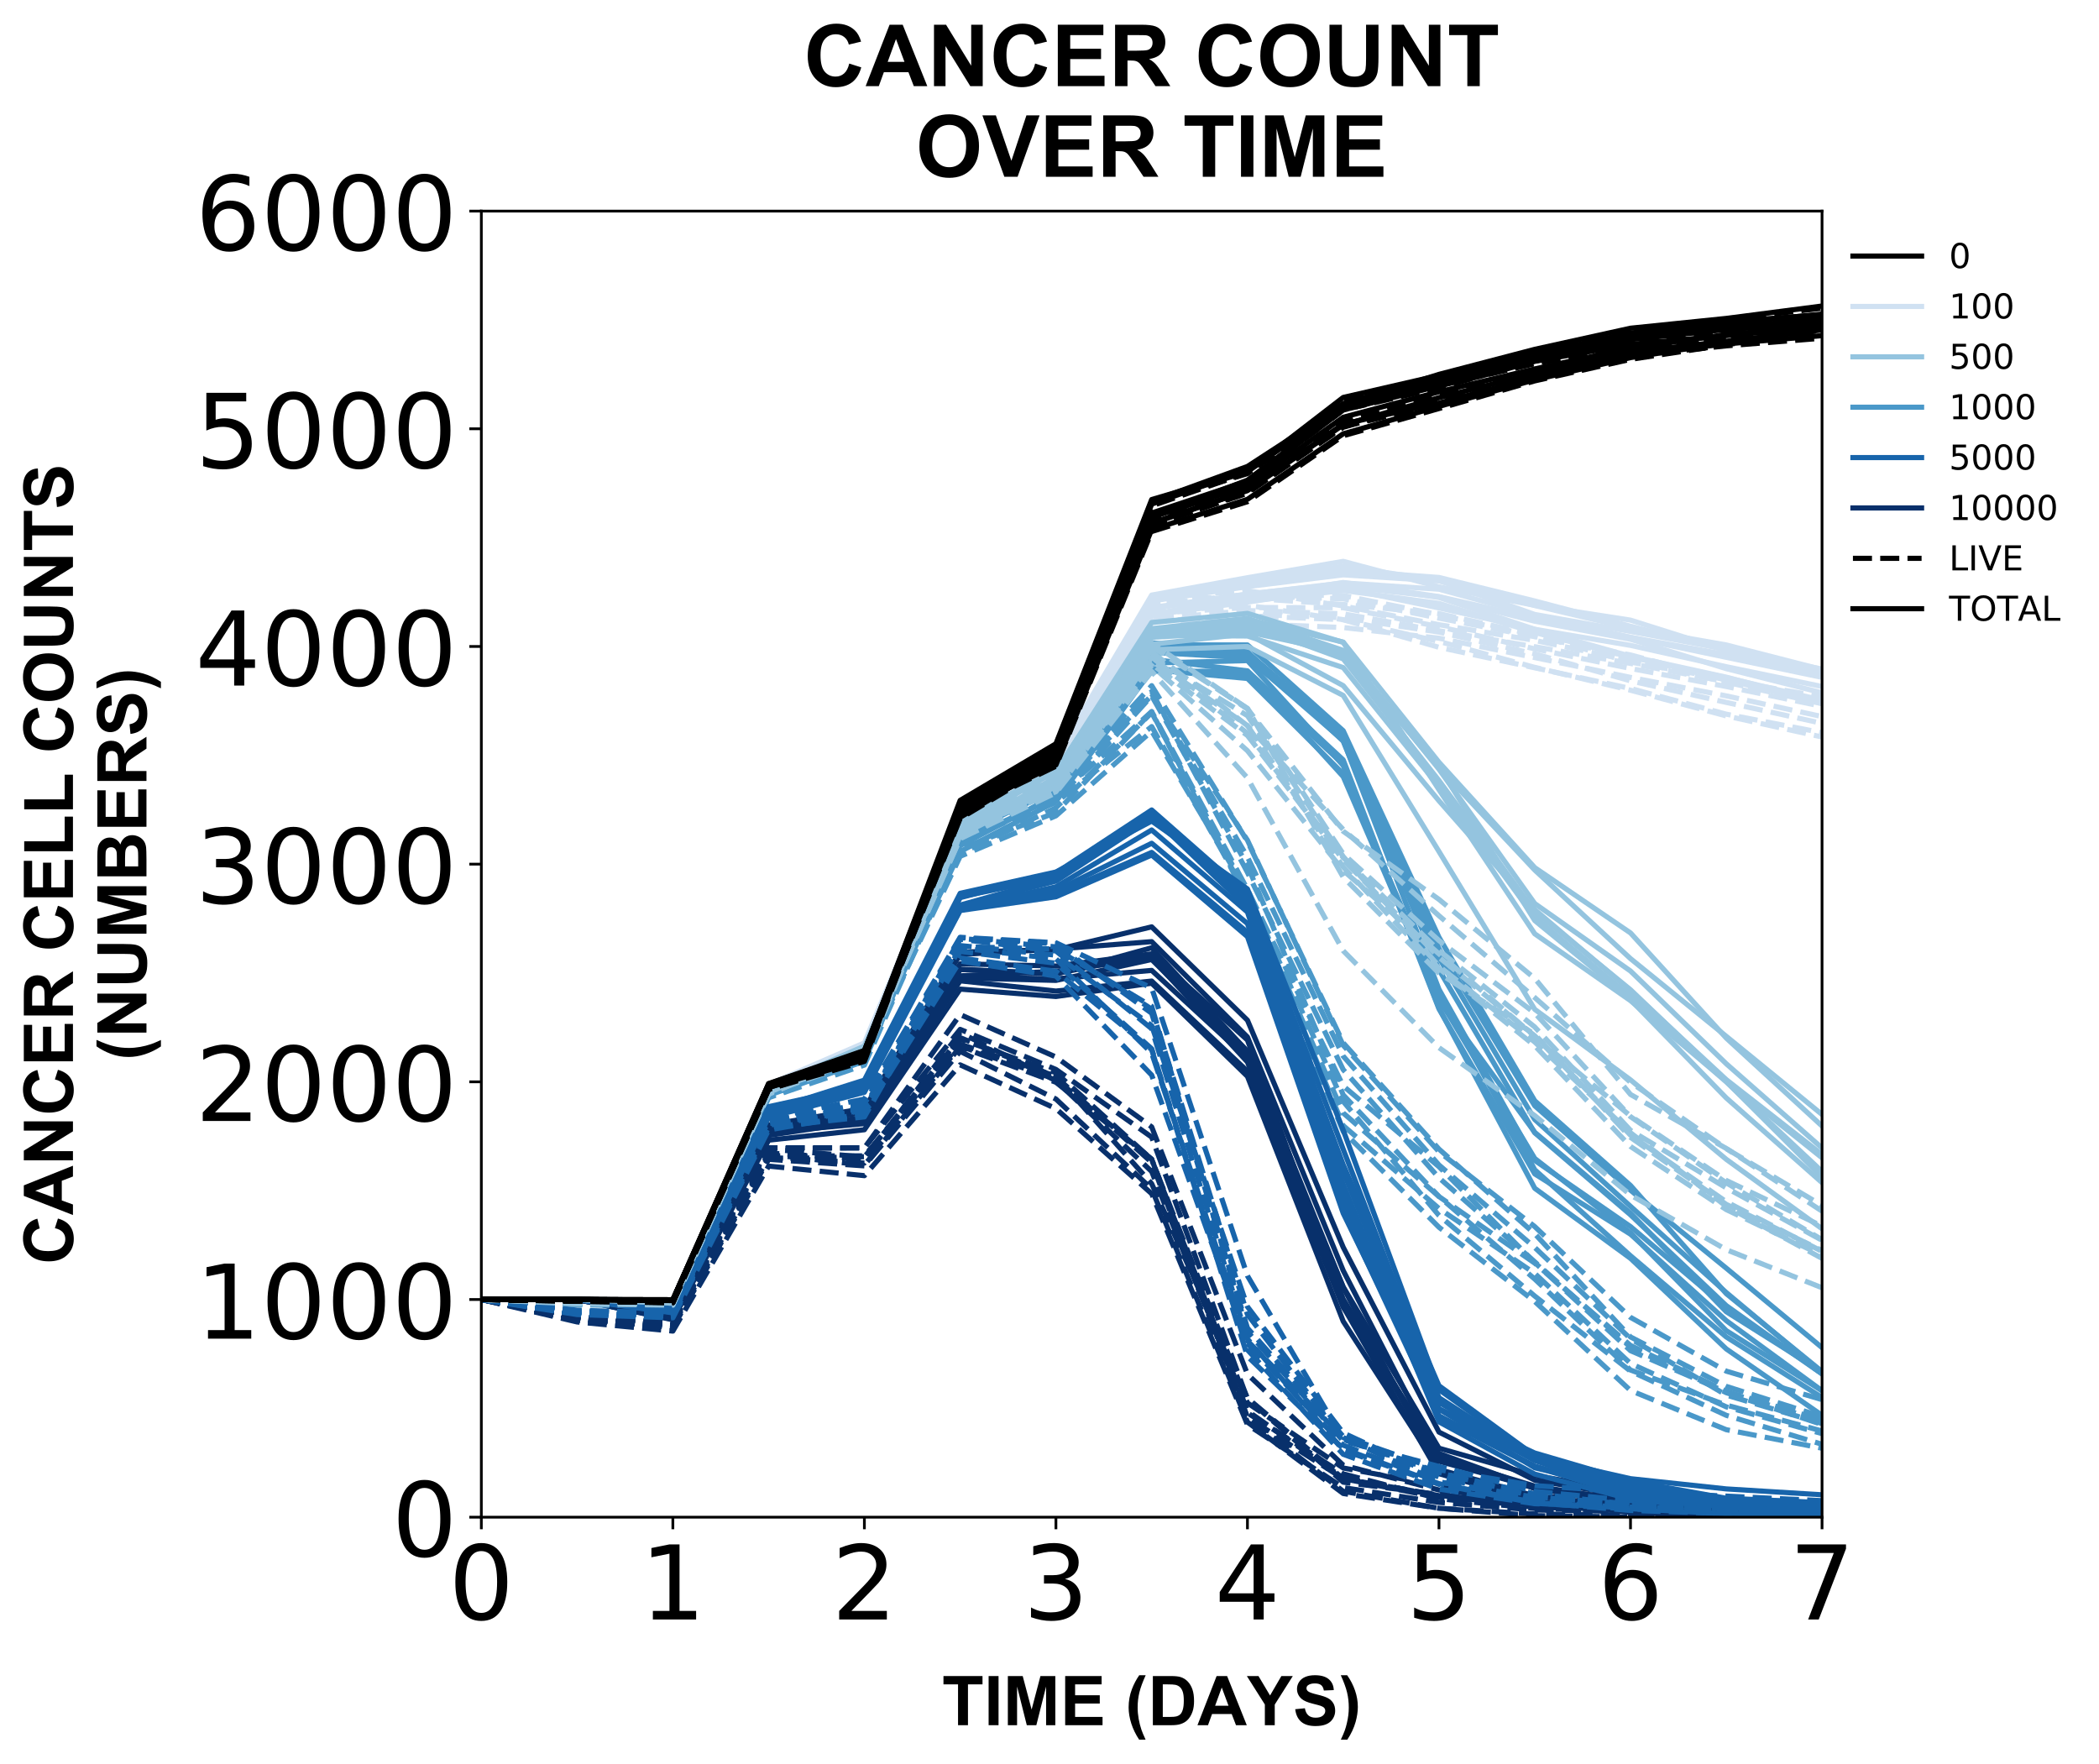 <?xml version="1.0" encoding="utf-8" standalone="no"?>
<!DOCTYPE svg PUBLIC "-//W3C//DTD SVG 1.1//EN"
  "http://www.w3.org/Graphics/SVG/1.1/DTD/svg11.dtd">
<!-- Created with matplotlib (https://matplotlib.org/) -->
<svg height="514.025pt" version="1.1" viewBox="0 0 611.52 514.025" width="611.52pt" xmlns="http://www.w3.org/2000/svg" xmlns:xlink="http://www.w3.org/1999/xlink">
 <defs>
  <style type="text/css">
*{stroke-linecap:butt;stroke-linejoin:round;}
  </style>
 </defs>
 <g id="figure_1">
  <g id="patch_1">
   <path d="M 0 514.025 
L 611.52 514.025 
L 611.52 0 
L 0 0 
z
" style="fill:#ffffff;"/>
  </g>
  <g id="axes_1">
   <g id="patch_2">
    <path d="M 140.231 442.022 
L 530.831 442.022 
L 530.831 61.502 
L 140.231 61.502 
z
" style="fill:#ffffff;"/>
   </g>
   <g id="matplotlib.axis_1">
    <g id="xtick_1">
     <g id="line2d_1">
      <defs>
       <path d="M 0 0 
L 0 3.5 
" id="m19918582f1" style="stroke:#000000;stroke-width:0.8;"/>
      </defs>
      <g>
       <use style="stroke:#000000;stroke-width:0.8;" x="140.231" xlink:href="#m19918582f1" y="442.022"/>
      </g>
     </g>
     <g id="text_1">
      <!-- 0 -->
      <defs>
       <path d="M 31.781 66.406 
Q 24.172 66.406 20.328 58.906 
Q 16.5 51.422 16.5 36.375 
Q 16.5 21.391 20.328 13.891 
Q 24.172 6.391 31.781 6.391 
Q 39.453 6.391 43.281 13.891 
Q 47.125 21.391 47.125 36.375 
Q 47.125 51.422 43.281 58.906 
Q 39.453 66.406 31.781 66.406 
z
M 31.781 74.219 
Q 44.047 74.219 50.516 64.516 
Q 56.984 54.828 56.984 36.375 
Q 56.984 17.969 50.516 8.266 
Q 44.047 -1.422 31.781 -1.422 
Q 19.531 -1.422 13.062 8.266 
Q 6.594 17.969 6.594 36.375 
Q 6.594 54.828 13.062 64.516 
Q 19.531 74.219 31.781 74.219 
z
" id="DejaVuSans-48"/>
      </defs>
      <g transform="translate(130.687 471.817)scale(0.3 -0.3)">
       <use xlink:href="#DejaVuSans-48"/>
      </g>
     </g>
    </g>
    <g id="xtick_2">
     <g id="line2d_2">
      <g>
       <use style="stroke:#000000;stroke-width:0.8;" x="196.031" xlink:href="#m19918582f1" y="442.022"/>
      </g>
     </g>
     <g id="text_2">
      <!-- 1 -->
      <defs>
       <path d="M 12.406 8.297 
L 28.516 8.297 
L 28.516 63.922 
L 10.984 60.406 
L 10.984 69.391 
L 28.422 72.906 
L 38.281 72.906 
L 38.281 8.297 
L 54.391 8.297 
L 54.391 0 
L 12.406 0 
z
" id="DejaVuSans-49"/>
      </defs>
      <g transform="translate(186.487 471.817)scale(0.3 -0.3)">
       <use xlink:href="#DejaVuSans-49"/>
      </g>
     </g>
    </g>
    <g id="xtick_3">
     <g id="line2d_3">
      <g>
       <use style="stroke:#000000;stroke-width:0.8;" x="251.831" xlink:href="#m19918582f1" y="442.022"/>
      </g>
     </g>
     <g id="text_3">
      <!-- 2 -->
      <defs>
       <path d="M 19.188 8.297 
L 53.609 8.297 
L 53.609 0 
L 7.328 0 
L 7.328 8.297 
Q 12.938 14.109 22.625 23.891 
Q 32.328 33.688 34.812 36.531 
Q 39.547 41.844 41.422 45.531 
Q 43.312 49.219 43.312 52.781 
Q 43.312 58.594 39.234 62.25 
Q 35.156 65.922 28.609 65.922 
Q 23.969 65.922 18.812 64.312 
Q 13.672 62.703 7.812 59.422 
L 7.812 69.391 
Q 13.766 71.781 18.938 73 
Q 24.125 74.219 28.422 74.219 
Q 39.75 74.219 46.484 68.547 
Q 53.219 62.891 53.219 53.422 
Q 53.219 48.922 51.531 44.891 
Q 49.859 40.875 45.406 35.406 
Q 44.188 33.984 37.641 27.219 
Q 31.109 20.453 19.188 8.297 
z
" id="DejaVuSans-50"/>
      </defs>
      <g transform="translate(242.287 471.817)scale(0.3 -0.3)">
       <use xlink:href="#DejaVuSans-50"/>
      </g>
     </g>
    </g>
    <g id="xtick_4">
     <g id="line2d_4">
      <g>
       <use style="stroke:#000000;stroke-width:0.8;" x="307.631" xlink:href="#m19918582f1" y="442.022"/>
      </g>
     </g>
     <g id="text_4">
      <!-- 3 -->
      <defs>
       <path d="M 40.578 39.312 
Q 47.656 37.797 51.625 33 
Q 55.609 28.219 55.609 21.188 
Q 55.609 10.406 48.188 4.484 
Q 40.766 -1.422 27.094 -1.422 
Q 22.516 -1.422 17.656 -0.516 
Q 12.797 0.391 7.625 2.203 
L 7.625 11.719 
Q 11.719 9.328 16.594 8.109 
Q 21.484 6.891 26.812 6.891 
Q 36.078 6.891 40.938 10.547 
Q 45.797 14.203 45.797 21.188 
Q 45.797 27.641 41.281 31.266 
Q 36.766 34.906 28.719 34.906 
L 20.219 34.906 
L 20.219 43.016 
L 29.109 43.016 
Q 36.375 43.016 40.234 45.922 
Q 44.094 48.828 44.094 54.297 
Q 44.094 59.906 40.109 62.906 
Q 36.141 65.922 28.719 65.922 
Q 24.656 65.922 20.016 65.031 
Q 15.375 64.156 9.812 62.312 
L 9.812 71.094 
Q 15.438 72.656 20.344 73.438 
Q 25.25 74.219 29.594 74.219 
Q 40.828 74.219 47.359 69.109 
Q 53.906 64.016 53.906 55.328 
Q 53.906 49.266 50.438 45.094 
Q 46.969 40.922 40.578 39.312 
z
" id="DejaVuSans-51"/>
      </defs>
      <g transform="translate(298.087 471.817)scale(0.3 -0.3)">
       <use xlink:href="#DejaVuSans-51"/>
      </g>
     </g>
    </g>
    <g id="xtick_5">
     <g id="line2d_5">
      <g>
       <use style="stroke:#000000;stroke-width:0.8;" x="363.431" xlink:href="#m19918582f1" y="442.022"/>
      </g>
     </g>
     <g id="text_5">
      <!-- 4 -->
      <defs>
       <path d="M 37.797 64.312 
L 12.891 25.391 
L 37.797 25.391 
z
M 35.203 72.906 
L 47.609 72.906 
L 47.609 25.391 
L 58.016 25.391 
L 58.016 17.188 
L 47.609 17.188 
L 47.609 0 
L 37.797 0 
L 37.797 17.188 
L 4.891 17.188 
L 4.891 26.703 
z
" id="DejaVuSans-52"/>
      </defs>
      <g transform="translate(353.887 471.817)scale(0.3 -0.3)">
       <use xlink:href="#DejaVuSans-52"/>
      </g>
     </g>
    </g>
    <g id="xtick_6">
     <g id="line2d_6">
      <g>
       <use style="stroke:#000000;stroke-width:0.8;" x="419.231" xlink:href="#m19918582f1" y="442.022"/>
      </g>
     </g>
     <g id="text_6">
      <!-- 5 -->
      <defs>
       <path d="M 10.797 72.906 
L 49.516 72.906 
L 49.516 64.594 
L 19.828 64.594 
L 19.828 46.734 
Q 21.969 47.469 24.109 47.828 
Q 26.266 48.188 28.422 48.188 
Q 40.625 48.188 47.75 41.5 
Q 54.891 34.812 54.891 23.391 
Q 54.891 11.625 47.562 5.094 
Q 40.234 -1.422 26.906 -1.422 
Q 22.312 -1.422 17.547 -0.641 
Q 12.797 0.141 7.719 1.703 
L 7.719 11.625 
Q 12.109 9.234 16.797 8.062 
Q 21.484 6.891 26.703 6.891 
Q 35.156 6.891 40.078 11.328 
Q 45.016 15.766 45.016 23.391 
Q 45.016 31 40.078 35.438 
Q 35.156 39.891 26.703 39.891 
Q 22.75 39.891 18.812 39.016 
Q 14.891 38.141 10.797 36.281 
z
" id="DejaVuSans-53"/>
      </defs>
      <g transform="translate(409.687 471.817)scale(0.3 -0.3)">
       <use xlink:href="#DejaVuSans-53"/>
      </g>
     </g>
    </g>
    <g id="xtick_7">
     <g id="line2d_7">
      <g>
       <use style="stroke:#000000;stroke-width:0.8;" x="475.031" xlink:href="#m19918582f1" y="442.022"/>
      </g>
     </g>
     <g id="text_7">
      <!-- 6 -->
      <defs>
       <path d="M 33.016 40.375 
Q 26.375 40.375 22.484 35.828 
Q 18.609 31.297 18.609 23.391 
Q 18.609 15.531 22.484 10.953 
Q 26.375 6.391 33.016 6.391 
Q 39.656 6.391 43.531 10.953 
Q 47.406 15.531 47.406 23.391 
Q 47.406 31.297 43.531 35.828 
Q 39.656 40.375 33.016 40.375 
z
M 52.594 71.297 
L 52.594 62.312 
Q 48.875 64.062 45.094 64.984 
Q 41.312 65.922 37.594 65.922 
Q 27.828 65.922 22.672 59.328 
Q 17.531 52.734 16.797 39.406 
Q 19.672 43.656 24.016 45.922 
Q 28.375 48.188 33.594 48.188 
Q 44.578 48.188 50.953 41.516 
Q 57.328 34.859 57.328 23.391 
Q 57.328 12.156 50.688 5.359 
Q 44.047 -1.422 33.016 -1.422 
Q 20.359 -1.422 13.672 8.266 
Q 6.984 17.969 6.984 36.375 
Q 6.984 53.656 15.188 63.938 
Q 23.391 74.219 37.203 74.219 
Q 40.922 74.219 44.703 73.484 
Q 48.484 72.75 52.594 71.297 
z
" id="DejaVuSans-54"/>
      </defs>
      <g transform="translate(465.487 471.817)scale(0.3 -0.3)">
       <use xlink:href="#DejaVuSans-54"/>
      </g>
     </g>
    </g>
    <g id="xtick_8">
     <g id="line2d_8">
      <g>
       <use style="stroke:#000000;stroke-width:0.8;" x="530.831" xlink:href="#m19918582f1" y="442.022"/>
      </g>
     </g>
     <g id="text_8">
      <!-- 7 -->
      <defs>
       <path d="M 8.203 72.906 
L 55.078 72.906 
L 55.078 68.703 
L 28.609 0 
L 18.312 0 
L 43.219 64.594 
L 8.203 64.594 
z
" id="DejaVuSans-55"/>
      </defs>
      <g transform="translate(521.287 471.817)scale(0.3 -0.3)">
       <use xlink:href="#DejaVuSans-55"/>
      </g>
     </g>
    </g>
    <g id="text_9">
     <!-- TIME (DAYS) -->
     <defs>
      <path d="M 23.391 0 
L 23.391 59.469 
L 2.156 59.469 
L 2.156 71.578 
L 59.031 71.578 
L 59.031 59.469 
L 37.844 59.469 
L 37.844 0 
z
" id="Arial-BoldMT-84"/>
      <path d="M 6.844 0 
L 6.844 71.578 
L 21.297 71.578 
L 21.297 0 
z
" id="Arial-BoldMT-73"/>
      <path d="M 7.078 0 
L 7.078 71.578 
L 28.719 71.578 
L 41.703 22.75 
L 54.547 71.578 
L 76.219 71.578 
L 76.219 0 
L 62.797 0 
L 62.797 56.344 
L 48.578 0 
L 34.672 0 
L 20.516 56.344 
L 20.516 0 
z
" id="Arial-BoldMT-77"/>
      <path d="M 7.281 0 
L 7.281 71.578 
L 60.359 71.578 
L 60.359 59.469 
L 21.734 59.469 
L 21.734 43.609 
L 57.672 43.609 
L 57.672 31.547 
L 21.734 31.547 
L 21.734 12.062 
L 61.719 12.062 
L 61.719 0 
z
" id="Arial-BoldMT-69"/>
      <path id="Arial-BoldMT-32"/>
      <path d="M 29.938 -21.047 
L 20.516 -21.047 
Q 13.031 -9.766 9.125 2.391 
Q 5.219 14.547 5.219 25.922 
Q 5.219 40.047 10.062 52.641 
Q 14.266 63.578 20.703 72.797 
L 30.078 72.797 
Q 23.391 58.016 20.875 47.625 
Q 18.359 37.25 18.359 25.641 
Q 18.359 17.625 19.844 9.219 
Q 21.344 0.828 23.922 -6.734 
Q 25.641 -11.719 29.938 -21.047 
z
" id="Arial-BoldMT-40"/>
      <path d="M 7.234 71.578 
L 33.641 71.578 
Q 42.578 71.578 47.266 70.219 
Q 53.562 68.359 58.047 63.625 
Q 62.547 58.891 64.891 52.031 
Q 67.234 45.172 67.234 35.109 
Q 67.234 26.266 65.047 19.875 
Q 62.359 12.062 57.375 7.234 
Q 53.609 3.562 47.219 1.516 
Q 42.438 0 34.422 0 
L 7.234 0 
z
M 21.688 59.469 
L 21.688 12.062 
L 32.469 12.062 
Q 38.531 12.062 41.219 12.75 
Q 44.734 13.625 47.047 15.719 
Q 49.359 17.828 50.828 22.625 
Q 52.297 27.438 52.297 35.75 
Q 52.297 44.047 50.828 48.484 
Q 49.359 52.938 46.719 55.422 
Q 44.094 57.906 40.047 58.797 
Q 37.016 59.469 28.172 59.469 
z
" id="Arial-BoldMT-68"/>
      <path d="M 71.828 0 
L 56.109 0 
L 49.859 16.266 
L 21.234 16.266 
L 15.328 0 
L 0 0 
L 27.875 71.578 
L 43.172 71.578 
z
M 45.219 28.328 
L 35.359 54.891 
L 25.688 28.328 
z
" id="Arial-BoldMT-65"/>
      <path d="M 26.078 0 
L 26.078 30.125 
L -0.141 71.578 
L 16.797 71.578 
L 33.641 43.266 
L 50.141 71.578 
L 66.797 71.578 
L 40.484 30.031 
L 40.484 0 
z
" id="Arial-BoldMT-89"/>
      <path d="M 3.609 23.297 
L 17.672 24.656 
Q 18.953 17.578 22.828 14.25 
Q 26.703 10.938 33.297 10.938 
Q 40.281 10.938 43.812 13.891 
Q 47.359 16.844 47.359 20.797 
Q 47.359 23.344 45.875 25.125 
Q 44.391 26.906 40.672 28.219 
Q 38.141 29.109 29.109 31.344 
Q 17.484 34.234 12.797 38.422 
Q 6.203 44.344 6.203 52.828 
Q 6.203 58.297 9.297 63.062 
Q 12.406 67.828 18.234 70.312 
Q 24.078 72.797 32.328 72.797 
Q 45.797 72.797 52.609 66.891 
Q 59.422 60.984 59.766 51.125 
L 45.312 50.484 
Q 44.391 56 41.328 58.422 
Q 38.281 60.844 32.172 60.844 
Q 25.875 60.844 22.312 58.25 
Q 20.016 56.594 20.016 53.812 
Q 20.016 51.266 22.172 49.469 
Q 24.906 47.172 35.453 44.672 
Q 46 42.188 51.047 39.516 
Q 56.109 36.859 58.953 32.25 
Q 61.812 27.641 61.812 20.844 
Q 61.812 14.703 58.391 9.328 
Q 54.984 3.953 48.734 1.344 
Q 42.484 -1.266 33.156 -1.266 
Q 19.578 -1.266 12.297 5 
Q 5.031 11.281 3.609 23.297 
z
" id="Arial-BoldMT-83"/>
      <path d="M 3.375 -21.047 
Q 7.422 -12.359 9.078 -7.719 
Q 10.75 -3.078 12.156 2.969 
Q 13.578 9.031 14.25 14.469 
Q 14.938 19.922 14.938 25.641 
Q 14.938 37.25 12.453 47.625 
Q 9.969 58.016 3.266 72.797 
L 12.594 72.797 
Q 19.969 62.312 24.047 50.531 
Q 28.125 38.766 28.125 26.656 
Q 28.125 16.453 24.906 4.781 
Q 21.234 -8.297 12.844 -21.047 
z
" id="Arial-BoldMT-41"/>
     </defs>
     <g transform="translate(274.437 502.615)scale(0.2 -0.2)">
      <use xlink:href="#Arial-BoldMT-84"/>
      <use x="61.084" xlink:href="#Arial-BoldMT-73"/>
      <use x="88.867" xlink:href="#Arial-BoldMT-77"/>
      <use x="172.168" xlink:href="#Arial-BoldMT-69"/>
      <use x="238.867" xlink:href="#Arial-BoldMT-32"/>
      <use x="266.65" xlink:href="#Arial-BoldMT-40"/>
      <use x="299.951" xlink:href="#Arial-BoldMT-68"/>
      <use x="372.168" xlink:href="#Arial-BoldMT-65"/>
      <use x="444.244" xlink:href="#Arial-BoldMT-89"/>
      <use x="510.943" xlink:href="#Arial-BoldMT-83"/>
      <use x="577.643" xlink:href="#Arial-BoldMT-41"/>
     </g>
    </g>
   </g>
   <g id="matplotlib.axis_2">
    <g id="ytick_1">
     <g id="line2d_9">
      <defs>
       <path d="M 0 0 
L -3.5 0 
" id="m4a62e9b8ca" style="stroke:#000000;stroke-width:0.8;"/>
      </defs>
      <g>
       <use style="stroke:#000000;stroke-width:0.8;" x="140.231" xlink:href="#m4a62e9b8ca" y="442.022"/>
      </g>
     </g>
     <g id="text_10">
      <!-- 0 -->
      <g transform="translate(114.143 453.419)scale(0.3 -0.3)">
       <use xlink:href="#DejaVuSans-48"/>
      </g>
     </g>
    </g>
    <g id="ytick_2">
     <g id="line2d_10">
      <g>
       <use style="stroke:#000000;stroke-width:0.8;" x="140.231" xlink:href="#m4a62e9b8ca" y="378.602"/>
      </g>
     </g>
     <g id="text_11">
      <!-- 1000 -->
      <g transform="translate(56.881 389.999)scale(0.3 -0.3)">
       <use xlink:href="#DejaVuSans-49"/>
       <use x="63.623" xlink:href="#DejaVuSans-48"/>
       <use x="127.246" xlink:href="#DejaVuSans-48"/>
       <use x="190.869" xlink:href="#DejaVuSans-48"/>
      </g>
     </g>
    </g>
    <g id="ytick_3">
     <g id="line2d_11">
      <g>
       <use style="stroke:#000000;stroke-width:0.8;" x="140.231" xlink:href="#m4a62e9b8ca" y="315.182"/>
      </g>
     </g>
     <g id="text_12">
      <!-- 2000 -->
      <g transform="translate(56.881 326.579)scale(0.3 -0.3)">
       <use xlink:href="#DejaVuSans-50"/>
       <use x="63.623" xlink:href="#DejaVuSans-48"/>
       <use x="127.246" xlink:href="#DejaVuSans-48"/>
       <use x="190.869" xlink:href="#DejaVuSans-48"/>
      </g>
     </g>
    </g>
    <g id="ytick_4">
     <g id="line2d_12">
      <g>
       <use style="stroke:#000000;stroke-width:0.8;" x="140.231" xlink:href="#m4a62e9b8ca" y="251.762"/>
      </g>
     </g>
     <g id="text_13">
      <!-- 3000 -->
      <g transform="translate(56.881 263.159)scale(0.3 -0.3)">
       <use xlink:href="#DejaVuSans-51"/>
       <use x="63.623" xlink:href="#DejaVuSans-48"/>
       <use x="127.246" xlink:href="#DejaVuSans-48"/>
       <use x="190.869" xlink:href="#DejaVuSans-48"/>
      </g>
     </g>
    </g>
    <g id="ytick_5">
     <g id="line2d_13">
      <g>
       <use style="stroke:#000000;stroke-width:0.8;" x="140.231" xlink:href="#m4a62e9b8ca" y="188.342"/>
      </g>
     </g>
     <g id="text_14">
      <!-- 4000 -->
      <g transform="translate(56.881 199.739)scale(0.3 -0.3)">
       <use xlink:href="#DejaVuSans-52"/>
       <use x="63.623" xlink:href="#DejaVuSans-48"/>
       <use x="127.246" xlink:href="#DejaVuSans-48"/>
       <use x="190.869" xlink:href="#DejaVuSans-48"/>
      </g>
     </g>
    </g>
    <g id="ytick_6">
     <g id="line2d_14">
      <g>
       <use style="stroke:#000000;stroke-width:0.8;" x="140.231" xlink:href="#m4a62e9b8ca" y="124.922"/>
      </g>
     </g>
     <g id="text_15">
      <!-- 5000 -->
      <g transform="translate(56.881 136.319)scale(0.3 -0.3)">
       <use xlink:href="#DejaVuSans-53"/>
       <use x="63.623" xlink:href="#DejaVuSans-48"/>
       <use x="127.246" xlink:href="#DejaVuSans-48"/>
       <use x="190.869" xlink:href="#DejaVuSans-48"/>
      </g>
     </g>
    </g>
    <g id="ytick_7">
     <g id="line2d_15">
      <g>
       <use style="stroke:#000000;stroke-width:0.8;" x="140.231" xlink:href="#m4a62e9b8ca" y="61.502"/>
      </g>
     </g>
     <g id="text_16">
      <!-- 6000 -->
      <g transform="translate(56.881 72.899)scale(0.3 -0.3)">
       <use xlink:href="#DejaVuSans-54"/>
       <use x="63.623" xlink:href="#DejaVuSans-48"/>
       <use x="127.246" xlink:href="#DejaVuSans-48"/>
       <use x="190.869" xlink:href="#DejaVuSans-48"/>
      </g>
     </g>
    </g>
    <g id="text_17">
     <!-- CANCER CELL COUNTS -->
     <defs>
      <path d="M 53.078 26.312 
L 67.094 21.875 
Q 63.875 10.156 56.375 4.469 
Q 48.875 -1.219 37.359 -1.219 
Q 23.094 -1.219 13.906 8.516 
Q 4.734 18.266 4.734 35.156 
Q 4.734 53.031 13.953 62.906 
Q 23.188 72.797 38.234 72.797 
Q 51.375 72.797 59.578 65.047 
Q 64.453 60.453 66.891 51.859 
L 52.594 48.438 
Q 51.312 54 47.281 57.219 
Q 43.266 60.453 37.5 60.453 
Q 29.547 60.453 24.578 54.734 
Q 19.625 49.031 19.625 36.234 
Q 19.625 22.656 24.5 16.891 
Q 29.391 11.141 37.203 11.141 
Q 42.969 11.141 47.109 14.797 
Q 51.266 18.453 53.078 26.312 
z
" id="Arial-BoldMT-67"/>
      <path d="M 7.422 0 
L 7.422 71.578 
L 21.484 71.578 
L 50.781 23.781 
L 50.781 71.578 
L 64.203 71.578 
L 64.203 0 
L 49.703 0 
L 20.844 46.688 
L 20.844 0 
z
" id="Arial-BoldMT-78"/>
      <path d="M 7.328 0 
L 7.328 71.578 
L 37.75 71.578 
Q 49.219 71.578 54.422 69.641 
Q 59.625 67.719 62.75 62.781 
Q 65.875 57.859 65.875 51.516 
Q 65.875 43.453 61.125 38.203 
Q 56.391 32.953 46.969 31.594 
Q 51.656 28.859 54.703 25.578 
Q 57.766 22.312 62.938 13.969 
L 71.688 0 
L 54.391 0 
L 43.953 15.578 
Q 38.375 23.922 36.328 26.094 
Q 34.281 28.266 31.984 29.078 
Q 29.688 29.891 24.703 29.891 
L 21.781 29.891 
L 21.781 0 
z
M 21.781 41.312 
L 32.469 41.312 
Q 42.875 41.312 45.453 42.188 
Q 48.047 43.062 49.516 45.203 
Q 50.984 47.359 50.984 50.594 
Q 50.984 54.203 49.047 56.422 
Q 47.125 58.641 43.609 59.234 
Q 41.844 59.469 33.062 59.469 
L 21.781 59.469 
z
" id="Arial-BoldMT-82"/>
      <path d="M 7.672 0 
L 7.672 71 
L 22.125 71 
L 22.125 12.062 
L 58.062 12.062 
L 58.062 0 
z
" id="Arial-BoldMT-76"/>
      <path d="M 4.344 35.359 
Q 4.344 46.297 7.625 53.719 
Q 10.062 59.188 14.281 63.531 
Q 18.5 67.875 23.531 69.969 
Q 30.219 72.797 38.969 72.797 
Q 54.781 72.797 64.281 62.984 
Q 73.781 53.172 73.781 35.688 
Q 73.781 18.359 64.359 8.562 
Q 54.938 -1.219 39.156 -1.219 
Q 23.188 -1.219 13.766 8.516 
Q 4.344 18.266 4.344 35.359 
z
M 19.234 35.844 
Q 19.234 23.688 24.844 17.406 
Q 30.469 11.141 39.109 11.141 
Q 47.75 11.141 53.297 17.359 
Q 58.844 23.578 58.844 36.031 
Q 58.844 48.344 53.438 54.391 
Q 48.047 60.453 39.109 60.453 
Q 30.172 60.453 24.703 54.312 
Q 19.234 48.188 19.234 35.844 
z
" id="Arial-BoldMT-79"/>
      <path d="M 7.172 71.578 
L 21.625 71.578 
L 21.625 32.812 
Q 21.625 23.578 22.172 20.844 
Q 23.094 16.453 26.578 13.797 
Q 30.078 11.141 36.141 11.141 
Q 42.281 11.141 45.406 13.641 
Q 48.531 16.156 49.172 19.812 
Q 49.812 23.484 49.812 31.984 
L 49.812 71.578 
L 64.266 71.578 
L 64.266 33.984 
Q 64.266 21.094 63.094 15.766 
Q 61.922 10.453 58.766 6.781 
Q 55.609 3.125 50.328 0.953 
Q 45.062 -1.219 36.578 -1.219 
Q 26.312 -1.219 21.016 1.141 
Q 15.719 3.516 12.641 7.297 
Q 9.578 11.078 8.594 15.234 
Q 7.172 21.391 7.172 33.406 
z
" id="Arial-BoldMT-85"/>
     </defs>
     <g transform="translate(21.253 368.426)rotate(-90)scale(0.2 -0.2)">
      <use xlink:href="#Arial-BoldMT-67"/>
      <use x="72.217" xlink:href="#Arial-BoldMT-65"/>
      <use x="144.434" xlink:href="#Arial-BoldMT-78"/>
      <use x="216.65" xlink:href="#Arial-BoldMT-67"/>
      <use x="288.867" xlink:href="#Arial-BoldMT-69"/>
      <use x="355.566" xlink:href="#Arial-BoldMT-82"/>
      <use x="427.783" xlink:href="#Arial-BoldMT-32"/>
      <use x="455.566" xlink:href="#Arial-BoldMT-67"/>
      <use x="527.783" xlink:href="#Arial-BoldMT-69"/>
      <use x="594.482" xlink:href="#Arial-BoldMT-76"/>
      <use x="655.566" xlink:href="#Arial-BoldMT-76"/>
      <use x="716.635" xlink:href="#Arial-BoldMT-32"/>
      <use x="744.418" xlink:href="#Arial-BoldMT-67"/>
      <use x="816.635" xlink:href="#Arial-BoldMT-79"/>
      <use x="894.418" xlink:href="#Arial-BoldMT-85"/>
      <use x="966.635" xlink:href="#Arial-BoldMT-78"/>
      <use x="1038.852" xlink:href="#Arial-BoldMT-84"/>
      <use x="1099.936" xlink:href="#Arial-BoldMT-83"/>
     </g>
     <!-- (NUMBERS) -->
     <defs>
      <path d="M 7.328 71.578 
L 35.938 71.578 
Q 44.438 71.578 48.609 70.875 
Q 52.781 70.172 56.078 67.922 
Q 59.375 65.672 61.562 61.938 
Q 63.766 58.203 63.766 53.562 
Q 63.766 48.531 61.047 44.328 
Q 58.344 40.141 53.719 38.031 
Q 60.25 36.141 63.766 31.547 
Q 67.281 26.953 67.281 20.75 
Q 67.281 15.875 65.016 11.25 
Q 62.75 6.641 58.812 3.875 
Q 54.891 1.125 49.125 0.484 
Q 45.516 0.094 31.688 0 
L 7.328 0 
z
M 21.781 59.672 
L 21.781 43.109 
L 31.25 43.109 
Q 39.703 43.109 41.75 43.359 
Q 45.453 43.797 47.578 45.922 
Q 49.703 48.047 49.703 51.516 
Q 49.703 54.828 47.875 56.906 
Q 46.047 58.984 42.438 59.422 
Q 40.281 59.672 30.078 59.672 
z
M 21.781 31.203 
L 21.781 12.062 
L 35.156 12.062 
Q 42.969 12.062 45.062 12.5 
Q 48.297 13.094 50.312 15.359 
Q 52.344 17.625 52.344 21.438 
Q 52.344 24.656 50.781 26.906 
Q 49.219 29.156 46.266 30.172 
Q 43.312 31.203 33.453 31.203 
z
" id="Arial-BoldMT-66"/>
     </defs>
     <g transform="translate(42.671 308.979)rotate(-90)scale(0.2 -0.2)">
      <use xlink:href="#Arial-BoldMT-40"/>
      <use x="33.301" xlink:href="#Arial-BoldMT-78"/>
      <use x="105.518" xlink:href="#Arial-BoldMT-85"/>
      <use x="177.734" xlink:href="#Arial-BoldMT-77"/>
      <use x="261.035" xlink:href="#Arial-BoldMT-66"/>
      <use x="333.252" xlink:href="#Arial-BoldMT-69"/>
      <use x="399.951" xlink:href="#Arial-BoldMT-82"/>
      <use x="472.168" xlink:href="#Arial-BoldMT-83"/>
      <use x="538.867" xlink:href="#Arial-BoldMT-41"/>
     </g>
    </g>
   </g>
   <g id="line2d_16">
    <path clip-path="url(#pa15216a095)" d="M 140.231 378.602 
L 168.131 378.602 
L 196.031 383.485 
L 223.931 329.134 
L 251.831 327.105 
L 279.731 284.55 
L 307.631 285.184 
L 335.531 282.711 
L 363.431 308.396 
L 391.331 374.923 
L 419.231 421.917 
L 447.131 429.845 
L 475.031 434.792 
L 502.931 436.631 
L 530.831 437.899 
" style="fill:none;stroke:#08306b;stroke-linecap:square;stroke-width:1.5;"/>
   </g>
   <g id="line2d_17">
    <path clip-path="url(#pa15216a095)" d="M 140.231 378.602 
L 168.131 384.056 
L 196.031 386.022 
L 223.931 337.188 
L 251.831 338.837 
L 279.731 304.781 
L 307.631 314.421 
L 335.531 337.759 
L 363.431 408.726 
L 391.331 427.689 
L 419.231 432.826 
L 447.131 435.87 
L 475.031 437.138 
L 502.931 438.216 
L 530.831 438.597 
" style="fill:none;stroke:#08306b;stroke-dasharray:5.55,2.4;stroke-dashoffset:0;stroke-width:1.5;"/>
   </g>
   <g id="line2d_18">
    <path clip-path="url(#pa15216a095)" d="M 140.231 378.602 
L 168.131 378.602 
L 196.031 384.246 
L 223.931 330.085 
L 251.831 325.709 
L 279.731 284.296 
L 307.631 282.964 
L 335.531 279.096 
L 363.431 309.41 
L 391.331 380.821 
L 419.231 423.44 
L 447.131 433.587 
L 475.031 437.709 
L 502.931 439.421 
L 530.831 439.865 
" style="fill:none;stroke:#08306b;stroke-linecap:square;stroke-width:1.5;"/>
   </g>
   <g id="line2d_19">
    <path clip-path="url(#pa15216a095)" d="M 140.231 378.602 
L 168.131 384.69 
L 196.031 386.466 
L 223.931 336.808 
L 251.831 336.744 
L 279.731 304.21 
L 307.631 313.533 
L 335.531 344.862 
L 363.431 407.331 
L 391.331 430.796 
L 419.231 435.616 
L 447.131 439.168 
L 475.031 439.738 
L 502.931 440.182 
L 530.831 440.563 
" style="fill:none;stroke:#08306b;stroke-dasharray:5.55,2.4;stroke-dashoffset:0;stroke-width:1.5;"/>
   </g>
   <g id="line2d_20">
    <path clip-path="url(#pa15216a095)" d="M 140.231 378.602 
L 168.131 378.602 
L 196.031 384.5 
L 223.931 332.178 
L 251.831 329.134 
L 279.731 288.165 
L 307.631 290.321 
L 335.531 286.452 
L 363.431 313.596 
L 391.331 384.944 
L 419.231 428.133 
L 447.131 435.806 
L 475.031 439.104 
L 502.931 439.992 
L 530.831 440.563 
" style="fill:none;stroke:#08306b;stroke-linecap:square;stroke-width:1.5;"/>
   </g>
   <g id="line2d_21">
    <path clip-path="url(#pa15216a095)" d="M 140.231 378.602 
L 168.131 385.134 
L 196.031 387.797 
L 223.931 339.725 
L 251.831 342.516 
L 279.731 310.235 
L 307.631 322.982 
L 335.531 347.779 
L 363.431 415.068 
L 391.331 433.396 
L 419.231 437.709 
L 447.131 439.929 
L 475.031 440.373 
L 502.931 440.817 
L 530.831 441.007 
" style="fill:none;stroke:#08306b;stroke-dasharray:5.55,2.4;stroke-dashoffset:0;stroke-width:1.5;"/>
   </g>
   <g id="line2d_22">
    <path clip-path="url(#pa15216a095)" d="M 140.231 378.602 
L 168.131 378.602 
L 196.031 384.373 
L 223.931 329.388 
L 251.831 325.519 
L 279.731 282.393 
L 307.631 283.662 
L 335.531 278.081 
L 363.431 306.239 
L 391.331 378.475 
L 419.231 424.771 
L 447.131 433.587 
L 475.031 438.47 
L 502.931 439.738 
L 530.831 440.246 
" style="fill:none;stroke:#08306b;stroke-linecap:square;stroke-width:1.5;"/>
   </g>
   <g id="line2d_23">
    <path clip-path="url(#pa15216a095)" d="M 140.231 378.602 
L 168.131 384.563 
L 196.031 385.958 
L 223.931 335.92 
L 251.831 337.696 
L 279.731 300.849 
L 307.631 314.864 
L 335.531 341.311 
L 363.431 411.643 
L 391.331 429.401 
L 419.231 436.631 
L 447.131 439.485 
L 475.031 440.056 
L 502.931 440.436 
L 530.831 440.563 
" style="fill:none;stroke:#08306b;stroke-dasharray:5.55,2.4;stroke-dashoffset:0;stroke-width:1.5;"/>
   </g>
   <g id="line2d_24">
    <path clip-path="url(#pa15216a095)" d="M 140.231 378.602 
L 168.131 378.602 
L 196.031 383.421 
L 223.931 327.739 
L 251.831 322.919 
L 279.731 278.081 
L 307.631 276.495 
L 335.531 274.339 
L 363.431 302.117 
L 391.331 370.167 
L 419.231 424.391 
L 447.131 433.587 
L 475.031 436.885 
L 502.931 438.787 
L 530.831 439.548 
" style="fill:none;stroke:#08306b;stroke-linecap:square;stroke-width:1.5;"/>
   </g>
   <g id="line2d_25">
    <path clip-path="url(#pa15216a095)" d="M 140.231 378.602 
L 168.131 383.612 
L 196.031 385.197 
L 223.931 334.398 
L 251.831 334.398 
L 279.731 299.897 
L 307.631 311.567 
L 335.531 331.29 
L 363.431 407.585 
L 391.331 431.811 
L 419.231 435.426 
L 447.131 438.407 
L 475.031 439.231 
L 502.931 439.738 
L 530.831 439.992 
" style="fill:none;stroke:#08306b;stroke-dasharray:5.55,2.4;stroke-dashoffset:0;stroke-width:1.5;"/>
   </g>
   <g id="line2d_26">
    <path clip-path="url(#pa15216a095)" d="M 140.231 378.602 
L 168.131 378.602 
L 196.031 383.295 
L 223.931 328.373 
L 251.831 323.236 
L 279.731 277.383 
L 307.631 276.686 
L 335.531 270.027 
L 363.431 297.234 
L 391.331 363.381 
L 419.231 417.224 
L 447.131 431.24 
L 475.031 435.997 
L 502.931 439.168 
L 530.831 440.182 
" style="fill:none;stroke:#08306b;stroke-linecap:square;stroke-width:1.5;"/>
   </g>
   <g id="line2d_27">
    <path clip-path="url(#pa15216a095)" d="M 140.231 378.602 
L 168.131 383.612 
L 196.031 385.514 
L 223.931 334.588 
L 251.831 334.461 
L 279.731 295.585 
L 307.631 307.952 
L 335.531 328.31 
L 363.431 400.355 
L 391.331 426.864 
L 419.231 434.094 
L 447.131 437.328 
L 475.031 439.675 
L 502.931 440.373 
L 530.831 440.817 
" style="fill:none;stroke:#08306b;stroke-dasharray:5.55,2.4;stroke-dashoffset:0;stroke-width:1.5;"/>
   </g>
   <g id="line2d_28">
    <path clip-path="url(#pa15216a095)" d="M 140.231 378.602 
L 168.131 378.602 
L 196.031 383.865 
L 223.931 329.388 
L 251.831 327.168 
L 279.731 284.93 
L 307.631 285.628 
L 335.531 279.54 
L 363.431 307.317 
L 391.331 379.236 
L 419.231 424.581 
L 447.131 432.953 
L 475.031 437.392 
L 502.931 439.295 
L 530.831 439.992 
" style="fill:none;stroke:#08306b;stroke-linecap:square;stroke-width:1.5;"/>
   </g>
   <g id="line2d_29">
    <path clip-path="url(#pa15216a095)" d="M 140.231 378.602 
L 168.131 384.246 
L 196.031 386.275 
L 223.931 336.3 
L 251.831 339.471 
L 279.731 304.971 
L 307.631 315.308 
L 335.531 337.696 
L 363.431 412.975 
L 391.331 430.796 
L 419.231 436.314 
L 447.131 438.597 
L 475.031 439.802 
L 502.931 439.992 
L 530.831 440.563 
" style="fill:none;stroke:#08306b;stroke-dasharray:5.55,2.4;stroke-dashoffset:0;stroke-width:1.5;"/>
   </g>
   <g id="line2d_30">
    <path clip-path="url(#pa15216a095)" d="M 140.231 378.602 
L 168.131 378.602 
L 196.031 383.675 
L 223.931 328.753 
L 251.831 323.997 
L 279.731 280.808 
L 307.631 281.442 
L 335.531 277.891 
L 363.431 303.005 
L 391.331 379.109 
L 419.231 425.723 
L 447.131 433.333 
L 475.031 437.455 
L 502.931 438.47 
L 530.831 439.421 
" style="fill:none;stroke:#08306b;stroke-linecap:square;stroke-width:1.5;"/>
   </g>
   <g id="line2d_31">
    <path clip-path="url(#pa15216a095)" d="M 140.231 378.602 
L 168.131 383.929 
L 196.031 385.705 
L 223.931 334.778 
L 251.831 337.061 
L 279.731 302.751 
L 307.631 312.518 
L 335.531 337.759 
L 363.431 411.073 
L 391.331 430.606 
L 419.231 435.743 
L 447.131 437.963 
L 475.031 439.041 
L 502.931 439.802 
L 530.831 439.992 
" style="fill:none;stroke:#08306b;stroke-dasharray:5.55,2.4;stroke-dashoffset:0;stroke-width:1.5;"/>
   </g>
   <g id="line2d_32">
    <path clip-path="url(#pa15216a095)" d="M 140.231 378.602 
L 168.131 378.602 
L 196.031 383.485 
L 223.931 330.783 
L 251.831 326.597 
L 279.731 282.457 
L 307.631 283.789 
L 335.531 276.115 
L 363.431 306.366 
L 391.331 375.05 
L 419.231 428.196 
L 447.131 437.392 
L 475.031 440.563 
L 502.931 441.641 
L 530.831 442.022 
" style="fill:none;stroke:#08306b;stroke-linecap:square;stroke-width:1.5;"/>
   </g>
   <g id="line2d_33">
    <path clip-path="url(#pa15216a095)" d="M 140.231 378.602 
L 168.131 384.119 
L 196.031 386.719 
L 223.931 337.632 
L 251.831 336.998 
L 279.731 302.307 
L 307.631 313.723 
L 335.531 338.647 
L 363.431 412.975 
L 391.331 434.475 
L 419.231 439.421 
L 447.131 441.578 
L 475.031 441.958 
L 502.931 442.022 
L 530.831 442.022 
" style="fill:none;stroke:#08306b;stroke-dasharray:5.55,2.4;stroke-dashoffset:0;stroke-width:1.5;"/>
   </g>
   <g id="line2d_34">
    <path clip-path="url(#pa15216a095)" d="M 140.231 378.602 
L 168.131 378.602 
L 196.031 383.421 
L 223.931 329.958 
L 251.831 327.358 
L 279.731 285.755 
L 307.631 288.735 
L 335.531 285.818 
L 363.431 312.074 
L 391.331 380.694 
L 419.231 429.338 
L 447.131 437.455 
L 475.031 440.626 
L 502.931 441.197 
L 530.831 441.451 
" style="fill:none;stroke:#08306b;stroke-linecap:square;stroke-width:1.5;"/>
   </g>
   <g id="line2d_35">
    <path clip-path="url(#pa15216a095)" d="M 140.231 378.602 
L 168.131 383.992 
L 196.031 386.656 
L 223.931 337.759 
L 251.831 339.662 
L 279.731 306.303 
L 307.631 320.192 
L 335.531 346.384 
L 363.431 414.307 
L 391.331 435.109 
L 419.231 439.421 
L 447.131 441.07 
L 475.031 441.387 
L 502.931 441.578 
L 530.831 441.578 
" style="fill:none;stroke:#08306b;stroke-dasharray:5.55,2.4;stroke-dashoffset:0;stroke-width:1.5;"/>
   </g>
   <g id="line2d_36">
    <path clip-path="url(#pa15216a095)" d="M 140.231 378.602 
L 168.131 378.602 
L 196.031 379.616 
L 223.931 317.718 
L 251.831 305.986 
L 279.731 242.566 
L 307.631 227.345 
L 335.531 187.898 
L 363.431 187.898 
L 391.331 212.885 
L 419.231 273.071 
L 447.131 320.699 
L 475.031 345.369 
L 502.931 376.889 
L 530.831 399.594 
" style="fill:none;stroke:#4a98c9;stroke-linecap:square;stroke-width:1.5;"/>
   </g>
   <g id="line2d_37">
    <path clip-path="url(#pa15216a095)" d="M 140.231 378.602 
L 168.131 379.807 
L 196.031 379.87 
L 223.931 318.162 
L 251.831 307.381 
L 279.731 244.088 
L 307.631 230.262 
L 335.531 199.757 
L 363.431 245.102 
L 391.331 303.829 
L 419.231 334.778 
L 447.131 359.449 
L 475.031 389.51 
L 502.931 403.906 
L 530.831 412.722 
" style="fill:none;stroke:#4a98c9;stroke-dasharray:5.55,2.4;stroke-dashoffset:0;stroke-width:1.5;"/>
   </g>
   <g id="line2d_38">
    <path clip-path="url(#pa15216a095)" d="M 140.231 378.602 
L 168.131 378.602 
L 196.031 379.616 
L 223.931 318.353 
L 251.831 307.127 
L 279.731 246.371 
L 307.631 231.657 
L 335.531 194.747 
L 363.431 196.84 
L 391.331 222.652 
L 419.231 293.936 
L 447.131 342.008 
L 475.031 359.576 
L 502.931 384.753 
L 530.831 405.175 
" style="fill:none;stroke:#4a98c9;stroke-linecap:square;stroke-width:1.5;"/>
   </g>
   <g id="line2d_39">
    <path clip-path="url(#pa15216a095)" d="M 140.231 378.602 
L 168.131 379.87 
L 196.031 380.25 
L 223.931 319.05 
L 251.831 308.459 
L 279.731 248.717 
L 307.631 235.336 
L 335.531 207.621 
L 363.431 260.323 
L 391.331 327.929 
L 419.231 352.092 
L 447.131 370.991 
L 475.031 397.247 
L 502.931 409.868 
L 530.831 417.668 
" style="fill:none;stroke:#4a98c9;stroke-dasharray:5.55,2.4;stroke-dashoffset:0;stroke-width:1.5;"/>
   </g>
   <g id="line2d_40">
    <path clip-path="url(#pa15216a095)" d="M 140.231 378.602 
L 168.131 378.602 
L 196.031 379.299 
L 223.931 318.226 
L 251.831 307.127 
L 279.731 244.532 
L 307.631 228.169 
L 335.531 190.181 
L 363.431 190.117 
L 391.331 213.836 
L 419.231 276.369 
L 447.131 322.158 
L 475.031 346.765 
L 502.931 369.469 
L 530.831 392.617 
" style="fill:none;stroke:#4a98c9;stroke-linecap:square;stroke-width:1.5;"/>
   </g>
   <g id="line2d_41">
    <path clip-path="url(#pa15216a095)" d="M 140.231 378.602 
L 168.131 379.68 
L 196.031 380.187 
L 223.931 318.86 
L 251.831 308.649 
L 279.731 245.927 
L 307.631 230.516 
L 335.531 202.611 
L 363.431 244.785 
L 391.331 304.527 
L 419.231 335.539 
L 447.131 357.356 
L 475.031 383.802 
L 502.931 399.467 
L 530.831 407.775 
" style="fill:none;stroke:#4a98c9;stroke-dasharray:5.55,2.4;stroke-dashoffset:0;stroke-width:1.5;"/>
   </g>
   <g id="line2d_42">
    <path clip-path="url(#pa15216a095)" d="M 140.231 378.602 
L 168.131 378.602 
L 196.031 379.489 
L 223.931 318.606 
L 251.831 306.874 
L 279.731 243.073 
L 307.631 229.311 
L 335.531 189.673 
L 363.431 191.513 
L 391.331 215.739 
L 419.231 288.228 
L 447.131 338.076 
L 475.031 357.356 
L 502.931 381.012 
L 530.831 400.228 
" style="fill:none;stroke:#4a98c9;stroke-linecap:square;stroke-width:1.5;"/>
   </g>
   <g id="line2d_43">
    <path clip-path="url(#pa15216a095)" d="M 140.231 378.602 
L 168.131 379.87 
L 196.031 380.314 
L 223.931 319.367 
L 251.831 308.142 
L 279.731 244.595 
L 307.631 233.56 
L 335.531 202.738 
L 363.431 252.142 
L 391.331 318.987 
L 419.231 348.604 
L 447.131 368.01 
L 475.031 391.983 
L 502.931 405.365 
L 530.831 413.736 
" style="fill:none;stroke:#4a98c9;stroke-dasharray:5.55,2.4;stroke-dashoffset:0;stroke-width:1.5;"/>
   </g>
   <g id="line2d_44">
    <path clip-path="url(#pa15216a095)" d="M 140.231 378.602 
L 168.131 378.602 
L 196.031 379.426 
L 223.931 317.528 
L 251.831 306.874 
L 279.731 241.044 
L 307.631 226.457 
L 335.531 187.263 
L 363.431 189.927 
L 391.331 215.929 
L 419.231 282.52 
L 447.131 330.022 
L 475.031 353.931 
L 502.931 380.377 
L 530.831 400.291 
" style="fill:none;stroke:#4a98c9;stroke-linecap:square;stroke-width:1.5;"/>
   </g>
   <g id="line2d_45">
    <path clip-path="url(#pa15216a095)" d="M 140.231 378.602 
L 168.131 379.616 
L 196.031 379.933 
L 223.931 318.606 
L 251.831 308.396 
L 279.731 242.629 
L 307.631 229.057 
L 335.531 201.47 
L 363.431 254.172 
L 391.331 311.63 
L 419.231 343.15 
L 447.131 367.63 
L 475.031 392.491 
L 502.931 405.745 
L 530.831 415.005 
" style="fill:none;stroke:#4a98c9;stroke-dasharray:5.55,2.4;stroke-dashoffset:0;stroke-width:1.5;"/>
   </g>
   <g id="line2d_46">
    <path clip-path="url(#pa15216a095)" d="M 140.231 378.602 
L 168.131 378.602 
L 196.031 379.616 
L 223.931 317.972 
L 251.831 307.571 
L 279.731 243.327 
L 307.631 229.057 
L 335.531 190.054 
L 363.431 191.639 
L 391.331 215.168 
L 419.231 279.032 
L 447.131 326.153 
L 475.031 351.458 
L 502.931 376.572 
L 530.831 399.911 
" style="fill:none;stroke:#4a98c9;stroke-linecap:square;stroke-width:1.5;"/>
   </g>
   <g id="line2d_47">
    <path clip-path="url(#pa15216a095)" d="M 140.231 378.602 
L 168.131 379.743 
L 196.031 379.997 
L 223.931 318.67 
L 251.831 308.84 
L 279.731 245.42 
L 307.631 232.926 
L 335.531 202.167 
L 363.431 249.669 
L 391.331 307.698 
L 419.231 339.408 
L 447.131 363.444 
L 475.031 390.017 
L 502.931 406.443 
L 530.831 414.751 
" style="fill:none;stroke:#4a98c9;stroke-dasharray:5.55,2.4;stroke-dashoffset:0;stroke-width:1.5;"/>
   </g>
   <g id="line2d_48">
    <path clip-path="url(#pa15216a095)" d="M 140.231 378.602 
L 168.131 378.602 
L 196.031 379.553 
L 223.931 318.162 
L 251.831 307.317 
L 279.731 243.454 
L 307.631 229.882 
L 335.531 193.161 
L 363.431 192.464 
L 391.331 223.032 
L 419.231 291.589 
L 447.131 329.895 
L 475.031 353.424 
L 502.931 382.153 
L 530.831 399.72 
" style="fill:none;stroke:#4a98c9;stroke-linecap:square;stroke-width:1.5;"/>
   </g>
   <g id="line2d_49">
    <path clip-path="url(#pa15216a095)" d="M 140.231 378.602 
L 168.131 379.807 
L 196.031 380.187 
L 223.931 319.177 
L 251.831 308.649 
L 279.731 245.737 
L 307.631 232.355 
L 335.531 207.304 
L 363.431 259.118 
L 391.331 316.387 
L 419.231 339.915 
L 447.131 367.82 
L 475.031 393.505 
L 502.931 405.555 
L 530.831 413.99 
" style="fill:none;stroke:#4a98c9;stroke-dasharray:5.55,2.4;stroke-dashoffset:0;stroke-width:1.5;"/>
   </g>
   <g id="line2d_50">
    <path clip-path="url(#pa15216a095)" d="M 140.231 378.602 
L 168.131 378.602 
L 196.031 379.743 
L 223.931 318.733 
L 251.831 307.191 
L 279.731 242.566 
L 307.631 230.199 
L 335.531 195.571 
L 363.431 195.571 
L 391.331 226.267 
L 419.231 290.955 
L 447.131 337.505 
L 475.031 359.195 
L 502.931 387.671 
L 530.831 405.175 
" style="fill:none;stroke:#4a98c9;stroke-linecap:square;stroke-width:1.5;"/>
   </g>
   <g id="line2d_51">
    <path clip-path="url(#pa15216a095)" d="M 140.231 378.602 
L 168.131 379.933 
L 196.031 380.377 
L 223.931 319.621 
L 251.831 308.142 
L 279.731 244.595 
L 307.631 233.814 
L 335.531 211.68 
L 363.431 261.021 
L 391.331 324.251 
L 419.231 348.604 
L 447.131 372.64 
L 475.031 399.15 
L 502.931 409.36 
L 530.831 416.907 
" style="fill:none;stroke:#4a98c9;stroke-dasharray:5.55,2.4;stroke-dashoffset:0;stroke-width:1.5;"/>
   </g>
   <g id="line2d_52">
    <path clip-path="url(#pa15216a095)" d="M 140.231 378.602 
L 168.131 378.602 
L 196.031 379.68 
L 223.931 319.114 
L 251.831 309.157 
L 279.731 245.166 
L 307.631 232.292 
L 335.531 192.083 
L 363.431 195.445 
L 391.331 221.383 
L 419.231 293.682 
L 447.131 346.194 
L 475.031 366.615 
L 502.931 392.998 
L 530.831 412.341 
" style="fill:none;stroke:#4a98c9;stroke-linecap:square;stroke-width:1.5;"/>
   </g>
   <g id="line2d_53">
    <path clip-path="url(#pa15216a095)" d="M 140.231 378.602 
L 168.131 380.124 
L 196.031 380.568 
L 223.931 319.811 
L 251.831 310.298 
L 279.731 247.259 
L 307.631 236.731 
L 335.531 207.368 
L 363.431 262.289 
L 391.331 329.641 
L 419.231 357.546 
L 447.131 379.172 
L 475.031 405.111 
L 502.931 416.527 
L 530.831 421.917 
" style="fill:none;stroke:#4a98c9;stroke-dasharray:5.55,2.4;stroke-dashoffset:0;stroke-width:1.5;"/>
   </g>
   <g id="line2d_54">
    <path clip-path="url(#pa15216a095)" d="M 140.231 378.602 
L 168.131 378.602 
L 196.031 379.743 
L 223.931 318.543 
L 251.831 307.508 
L 279.731 248.083 
L 307.631 233.497 
L 335.531 195.128 
L 363.431 197.664 
L 391.331 225.442 
L 419.231 288.989 
L 447.131 340.803 
L 475.031 365.854 
L 502.931 389.51 
L 530.831 407.141 
" style="fill:none;stroke:#4a98c9;stroke-linecap:square;stroke-width:1.5;"/>
   </g>
   <g id="line2d_55">
    <path clip-path="url(#pa15216a095)" d="M 140.231 378.602 
L 168.131 379.997 
L 196.031 380.377 
L 223.931 319.177 
L 251.831 308.332 
L 279.731 249.478 
L 307.631 237.682 
L 335.531 213.012 
L 363.431 259.943 
L 391.331 320.889 
L 419.231 354.121 
L 447.131 377.587 
L 475.031 399.467 
L 502.931 412.341 
L 530.831 420.776 
" style="fill:none;stroke:#4a98c9;stroke-dasharray:5.55,2.4;stroke-dashoffset:0;stroke-width:1.5;"/>
   </g>
   <g id="line2d_56">
    <path clip-path="url(#pa15216a095)" d="M 140.231 378.602 
L 168.131 378.602 
L 196.031 378.728 
L 223.931 316.006 
L 251.831 304.717 
L 279.731 238.697 
L 307.631 222.398 
L 335.531 175.023 
L 363.431 169.696 
L 391.331 166.208 
L 419.231 168.237 
L 447.131 175.087 
L 475.031 182.444 
L 502.931 189.42 
L 530.831 194.937 
" style="fill:none;stroke:#d0e1f2;stroke-linecap:square;stroke-width:1.5;"/>
   </g>
   <g id="line2d_57">
    <path clip-path="url(#pa15216a095)" d="M 140.231 378.602 
L 168.131 378.982 
L 196.031 379.046 
L 223.931 316.323 
L 251.831 305.225 
L 279.731 239.268 
L 307.631 223.096 
L 335.531 176.102 
L 363.431 173.184 
L 391.331 173.501 
L 419.231 179.082 
L 447.131 185.424 
L 475.031 191.259 
L 502.931 198.045 
L 530.831 204.958 
" style="fill:none;stroke:#d0e1f2;stroke-dasharray:5.55,2.4;stroke-dashoffset:0;stroke-width:1.5;"/>
   </g>
   <g id="line2d_58">
    <path clip-path="url(#pa15216a095)" d="M 140.231 378.602 
L 168.131 378.602 
L 196.031 378.919 
L 223.931 316.894 
L 251.831 304.844 
L 279.731 239.204 
L 307.631 223.159 
L 335.531 179.146 
L 363.431 175.404 
L 391.331 171.345 
L 419.231 177.116 
L 447.131 183.331 
L 475.031 188.024 
L 502.931 194.24 
L 530.831 200.011 
" style="fill:none;stroke:#d0e1f2;stroke-linecap:square;stroke-width:1.5;"/>
   </g>
   <g id="line2d_59">
    <path clip-path="url(#pa15216a095)" d="M 140.231 378.602 
L 168.131 379.172 
L 196.031 379.553 
L 223.931 317.338 
L 251.831 305.478 
L 279.731 239.458 
L 307.631 223.603 
L 335.531 180.414 
L 363.431 181.682 
L 391.331 182.824 
L 419.231 185.932 
L 447.131 191.576 
L 475.031 197.347 
L 502.931 202.738 
L 530.831 208.763 
" style="fill:none;stroke:#d0e1f2;stroke-dasharray:5.55,2.4;stroke-dashoffset:0;stroke-width:1.5;"/>
   </g>
   <g id="line2d_60">
    <path clip-path="url(#pa15216a095)" d="M 140.231 378.602 
L 168.131 378.602 
L 196.031 378.919 
L 223.931 317.211 
L 251.831 305.415 
L 279.731 242.439 
L 307.631 225.379 
L 335.531 179.463 
L 363.431 174.072 
L 391.331 169.696 
L 419.231 173.818 
L 447.131 180.16 
L 475.031 185.678 
L 502.931 190.688 
L 530.831 195.952 
" style="fill:none;stroke:#d0e1f2;stroke-linecap:square;stroke-width:1.5;"/>
   </g>
   <g id="line2d_61">
    <path clip-path="url(#pa15216a095)" d="M 140.231 378.602 
L 168.131 379.236 
L 196.031 379.68 
L 223.931 317.782 
L 251.831 306.239 
L 279.731 243.073 
L 307.631 225.823 
L 335.531 180.351 
L 363.431 177.877 
L 391.331 178.829 
L 419.231 183.775 
L 447.131 188.405 
L 475.031 193.288 
L 502.931 198.616 
L 530.831 204.577 
" style="fill:none;stroke:#d0e1f2;stroke-dasharray:5.55,2.4;stroke-dashoffset:0;stroke-width:1.5;"/>
   </g>
   <g id="line2d_62">
    <path clip-path="url(#pa15216a095)" d="M 140.231 378.602 
L 168.131 378.602 
L 196.031 378.792 
L 223.931 316.387 
L 251.831 304.654 
L 279.731 238.126 
L 307.631 222.588 
L 335.531 176.989 
L 363.431 173.057 
L 391.331 170.013 
L 419.231 174.072 
L 447.131 183.331 
L 475.031 191.195 
L 502.931 197.284 
L 530.831 204.577 
" style="fill:none;stroke:#d0e1f2;stroke-linecap:square;stroke-width:1.5;"/>
   </g>
   <g id="line2d_63">
    <path clip-path="url(#pa15216a095)" d="M 140.231 378.602 
L 168.131 378.855 
L 196.031 379.236 
L 223.931 316.957 
L 251.831 305.288 
L 279.731 238.507 
L 307.631 223.223 
L 335.531 178.258 
L 363.431 176.355 
L 391.331 180.541 
L 419.231 186.883 
L 447.131 194.43 
L 475.031 201.089 
L 502.931 208.573 
L 530.831 214.724 
" style="fill:none;stroke:#d0e1f2;stroke-dasharray:5.55,2.4;stroke-dashoffset:0;stroke-width:1.5;"/>
   </g>
   <g id="line2d_64">
    <path clip-path="url(#pa15216a095)" d="M 140.231 378.602 
L 168.131 378.602 
L 196.031 378.728 
L 223.931 315.943 
L 251.831 303.829 
L 279.731 237.048 
L 307.631 220.559 
L 335.531 173.374 
L 363.431 168.301 
L 391.331 163.544 
L 419.231 170.964 
L 447.131 176.355 
L 475.031 180.668 
L 502.931 189.483 
L 530.831 195.254 
" style="fill:none;stroke:#d0e1f2;stroke-linecap:square;stroke-width:1.5;"/>
   </g>
   <g id="line2d_65">
    <path clip-path="url(#pa15216a095)" d="M 140.231 378.602 
L 168.131 378.792 
L 196.031 379.109 
L 223.931 316.704 
L 251.831 304.59 
L 279.731 237.746 
L 307.631 221.003 
L 335.531 174.072 
L 363.431 174.262 
L 391.331 176.102 
L 419.231 178.765 
L 447.131 184.98 
L 475.031 192.908 
L 502.931 197.855 
L 530.831 204.514 
" style="fill:none;stroke:#d0e1f2;stroke-dasharray:5.55,2.4;stroke-dashoffset:0;stroke-width:1.5;"/>
   </g>
   <g id="line2d_66">
    <path clip-path="url(#pa15216a095)" d="M 140.231 378.602 
L 168.131 378.602 
L 196.031 378.855 
L 223.931 316.069 
L 251.831 305.161 
L 279.731 237.175 
L 307.631 222.144 
L 335.531 173.628 
L 363.431 169.252 
L 391.331 164.94 
L 419.231 169.125 
L 447.131 179.019 
L 475.031 183.966 
L 502.931 189.166 
L 530.831 196.523 
" style="fill:none;stroke:#d0e1f2;stroke-linecap:square;stroke-width:1.5;"/>
   </g>
   <g id="line2d_67">
    <path clip-path="url(#pa15216a095)" d="M 140.231 378.602 
L 168.131 378.855 
L 196.031 379.109 
L 223.931 316.45 
L 251.831 305.669 
L 279.731 237.809 
L 307.631 222.842 
L 335.531 174.262 
L 363.431 172.106 
L 391.331 176.545 
L 419.231 182 
L 447.131 186.566 
L 475.031 192.464 
L 502.931 198.742 
L 530.831 205.021 
" style="fill:none;stroke:#d0e1f2;stroke-dasharray:5.55,2.4;stroke-dashoffset:0;stroke-width:1.5;"/>
   </g>
   <g id="line2d_68">
    <path clip-path="url(#pa15216a095)" d="M 140.231 378.602 
L 168.131 378.602 
L 196.031 378.792 
L 223.931 316.704 
L 251.831 305.098 
L 279.731 238.824 
L 307.631 223.54 
L 335.531 175.087 
L 363.431 170.901 
L 391.331 167.476 
L 419.231 169.252 
L 447.131 176.419 
L 475.031 183.014 
L 502.931 187.898 
L 530.831 195.064 
" style="fill:none;stroke:#d0e1f2;stroke-linecap:square;stroke-width:1.5;"/>
   </g>
   <g id="line2d_69">
    <path clip-path="url(#pa15216a095)" d="M 140.231 378.602 
L 168.131 379.109 
L 196.031 379.426 
L 223.931 317.084 
L 251.831 305.605 
L 279.731 239.141 
L 307.631 223.92 
L 335.531 175.975 
L 363.431 173.628 
L 391.331 174.453 
L 419.231 180.097 
L 447.131 185.488 
L 475.031 190.815 
L 502.931 198.172 
L 530.831 202.992 
" style="fill:none;stroke:#d0e1f2;stroke-dasharray:5.55,2.4;stroke-dashoffset:0;stroke-width:1.5;"/>
   </g>
   <g id="line2d_70">
    <path clip-path="url(#pa15216a095)" d="M 140.231 378.602 
L 168.131 378.602 
L 196.031 378.982 
L 223.931 316.83 
L 251.831 304.844 
L 279.731 239.014 
L 307.631 224.808 
L 335.531 179.019 
L 363.431 173.692 
L 391.331 170.838 
L 419.231 173.882 
L 447.131 180.985 
L 475.031 186.249 
L 502.931 194.81 
L 530.831 201.85 
" style="fill:none;stroke:#d0e1f2;stroke-linecap:square;stroke-width:1.5;"/>
   </g>
   <g id="line2d_71">
    <path clip-path="url(#pa15216a095)" d="M 140.231 378.602 
L 168.131 379.046 
L 196.031 379.489 
L 223.931 317.338 
L 251.831 305.351 
L 279.731 239.712 
L 307.631 225.506 
L 335.531 181.112 
L 363.431 178.955 
L 391.331 179.97 
L 419.231 184.156 
L 447.131 190.498 
L 475.031 198.362 
L 502.931 204.641 
L 530.831 210.729 
" style="fill:none;stroke:#d0e1f2;stroke-dasharray:5.55,2.4;stroke-dashoffset:0;stroke-width:1.5;"/>
   </g>
   <g id="line2d_72">
    <path clip-path="url(#pa15216a095)" d="M 140.231 378.602 
L 168.131 378.602 
L 196.031 378.728 
L 223.931 317.084 
L 251.831 306.303 
L 279.731 239.648 
L 307.631 226.013 
L 335.531 179.082 
L 363.431 175.15 
L 391.331 172.043 
L 419.231 175.784 
L 447.131 184.283 
L 475.031 191.449 
L 502.931 197.411 
L 530.831 204.006 
" style="fill:none;stroke:#d0e1f2;stroke-linecap:square;stroke-width:1.5;"/>
   </g>
   <g id="line2d_73">
    <path clip-path="url(#pa15216a095)" d="M 140.231 378.602 
L 168.131 379.109 
L 196.031 379.553 
L 223.931 317.592 
L 251.831 306.81 
L 279.731 240.283 
L 307.631 226.647 
L 335.531 180.985 
L 363.431 179.399 
L 391.331 180.541 
L 419.231 188.595 
L 447.131 194.557 
L 475.031 200.582 
L 502.931 208.065 
L 530.831 213.456 
" style="fill:none;stroke:#d0e1f2;stroke-dasharray:5.55,2.4;stroke-dashoffset:0;stroke-width:1.5;"/>
   </g>
   <g id="line2d_74">
    <path clip-path="url(#pa15216a095)" d="M 140.231 378.602 
L 168.131 378.602 
L 196.031 379.046 
L 223.931 317.084 
L 251.831 304.971 
L 279.731 242.249 
L 307.631 225.759 
L 335.531 177.37 
L 363.431 173.121 
L 391.331 169.823 
L 419.231 171.662 
L 447.131 179.273 
L 475.031 185.678 
L 502.931 191.513 
L 530.831 197.347 
" style="fill:none;stroke:#d0e1f2;stroke-linecap:square;stroke-width:1.5;"/>
   </g>
   <g id="line2d_75">
    <path clip-path="url(#pa15216a095)" d="M 140.231 378.602 
L 168.131 379.236 
L 196.031 379.616 
L 223.931 317.592 
L 251.831 305.478 
L 279.731 242.502 
L 307.631 226.203 
L 335.531 178.702 
L 363.431 176.989 
L 391.331 177.053 
L 419.231 182.57 
L 447.131 189.039 
L 475.031 194.747 
L 502.931 200.011 
L 530.831 205.782 
" style="fill:none;stroke:#d0e1f2;stroke-dasharray:5.55,2.4;stroke-dashoffset:0;stroke-width:1.5;"/>
   </g>
   <g id="line2d_76">
    <path clip-path="url(#pa15216a095)" d="M 140.231 378.602 
L 168.131 378.602 
L 196.031 381.265 
L 223.931 322.919 
L 251.831 316.006 
L 279.731 261.528 
L 307.631 254.298 
L 335.531 235.97 
L 363.431 260.514 
L 391.331 340.676 
L 419.231 408.599 
L 447.131 424.518 
L 475.031 430.796 
L 502.931 433.777 
L 530.831 435.489 
" style="fill:none;stroke:#1764ab;stroke-linecap:square;stroke-width:1.5;"/>
   </g>
   <g id="line2d_77">
    <path clip-path="url(#pa15216a095)" d="M 140.231 378.602 
L 168.131 381.899 
L 196.031 382.724 
L 223.931 326.597 
L 251.831 321.587 
L 279.731 273.198 
L 307.631 274.973 
L 335.531 295.204 
L 363.431 386.91 
L 391.331 418.493 
L 419.231 428.196 
L 447.131 432.826 
L 475.031 434.665 
L 502.931 435.87 
L 530.831 437.202 
" style="fill:none;stroke:#1764ab;stroke-dasharray:5.55,2.4;stroke-dashoffset:0;stroke-width:1.5;"/>
   </g>
   <g id="line2d_78">
    <path clip-path="url(#pa15216a095)" d="M 140.231 378.602 
L 168.131 378.602 
L 196.031 381.899 
L 223.931 324.377 
L 251.831 315.879 
L 279.731 263.685 
L 307.631 255.884 
L 335.531 237.809 
L 363.431 264.382 
L 391.331 339.345 
L 419.231 403.716 
L 447.131 424.074 
L 475.031 434.157 
L 502.931 438.533 
L 530.831 439.802 
" style="fill:none;stroke:#1764ab;stroke-linecap:square;stroke-width:1.5;"/>
   </g>
   <g id="line2d_79">
    <path clip-path="url(#pa15216a095)" d="M 140.231 378.602 
L 168.131 382.407 
L 196.031 383.358 
L 223.931 327.295 
L 251.831 321.397 
L 279.731 275.481 
L 307.631 278.271 
L 335.531 298.819 
L 363.431 380.694 
L 391.331 417.478 
L 419.231 430.352 
L 447.131 436.821 
L 475.031 439.231 
L 502.931 440.182 
L 530.831 440.563 
" style="fill:none;stroke:#1764ab;stroke-dasharray:5.55,2.4;stroke-dashoffset:0;stroke-width:1.5;"/>
   </g>
   <g id="line2d_80">
    <path clip-path="url(#pa15216a095)" d="M 140.231 378.602 
L 168.131 378.602 
L 196.031 381.709 
L 223.931 324.377 
L 251.831 316.64 
L 279.731 263.875 
L 307.631 256.708 
L 335.531 238.507 
L 363.431 261.148 
L 391.331 341.374 
L 419.231 410.438 
L 447.131 423.313 
L 475.031 431.494 
L 502.931 436.504 
L 530.831 437.772 
" style="fill:none;stroke:#1764ab;stroke-linecap:square;stroke-width:1.5;"/>
   </g>
   <g id="line2d_81">
    <path clip-path="url(#pa15216a095)" d="M 140.231 378.602 
L 168.131 382.343 
L 196.031 383.548 
L 223.931 327.358 
L 251.831 323.426 
L 279.731 275.798 
L 307.631 276.495 
L 335.531 293.175 
L 363.431 387.924 
L 391.331 419.825 
L 419.231 427.245 
L 447.131 434.475 
L 475.031 437.202 
L 502.931 438.533 
L 530.831 440.182 
" style="fill:none;stroke:#1764ab;stroke-dasharray:5.55,2.4;stroke-dashoffset:0;stroke-width:1.5;"/>
   </g>
   <g id="line2d_82">
    <path clip-path="url(#pa15216a095)" d="M 140.231 378.602 
L 168.131 378.602 
L 196.031 381.963 
L 223.931 323.553 
L 251.831 315.689 
L 279.731 261.275 
L 307.631 255.567 
L 335.531 236.921 
L 363.431 263.114 
L 391.331 345.052 
L 419.231 413.039 
L 447.131 427.308 
L 475.031 435.933 
L 502.931 439.041 
L 530.831 439.865 
" style="fill:none;stroke:#1764ab;stroke-linecap:square;stroke-width:1.5;"/>
   </g>
   <g id="line2d_83">
    <path clip-path="url(#pa15216a095)" d="M 140.231 378.602 
L 168.131 382.153 
L 196.031 382.851 
L 223.931 326.534 
L 251.831 322.602 
L 279.731 273.641 
L 307.631 277.066 
L 335.531 299.707 
L 363.431 390.081 
L 391.331 422.488 
L 419.231 432.445 
L 447.131 437.963 
L 475.031 439.612 
L 502.931 440.373 
L 530.831 440.943 
" style="fill:none;stroke:#1764ab;stroke-dasharray:5.55,2.4;stroke-dashoffset:0;stroke-width:1.5;"/>
   </g>
   <g id="line2d_84">
    <path clip-path="url(#pa15216a095)" d="M 140.231 378.602 
L 168.131 378.602 
L 196.031 381.519 
L 223.931 322.411 
L 251.831 316.323 
L 279.731 260.894 
L 307.631 254.679 
L 335.531 236.921 
L 363.431 261.211 
L 391.331 334.842 
L 419.231 407.204 
L 447.131 425.152 
L 475.031 433.206 
L 502.931 438.09 
L 530.831 438.851 
" style="fill:none;stroke:#1764ab;stroke-linecap:square;stroke-width:1.5;"/>
   </g>
   <g id="line2d_85">
    <path clip-path="url(#pa15216a095)" d="M 140.231 378.602 
L 168.131 381.709 
L 196.031 382.597 
L 223.931 325.9 
L 251.831 322.982 
L 279.731 273.388 
L 307.631 275.861 
L 335.531 293.999 
L 363.431 382.978 
L 391.331 419.317 
L 419.231 428.957 
L 447.131 436.06 
L 475.031 438.533 
L 502.931 439.168 
L 530.831 440.056 
" style="fill:none;stroke:#1764ab;stroke-dasharray:5.55,2.4;stroke-dashoffset:0;stroke-width:1.5;"/>
   </g>
   <g id="line2d_86">
    <path clip-path="url(#pa15216a095)" d="M 140.231 378.602 
L 168.131 378.602 
L 196.031 381.709 
L 223.931 323.49 
L 251.831 314.674 
L 279.731 260.26 
L 307.631 254.045 
L 335.531 239.204 
L 363.431 258.991 
L 391.331 329.261 
L 419.231 404.857 
L 447.131 424.835 
L 475.031 432.382 
L 502.931 437.011 
L 530.831 439.168 
" style="fill:none;stroke:#1764ab;stroke-linecap:square;stroke-width:1.5;"/>
   </g>
   <g id="line2d_87">
    <path clip-path="url(#pa15216a095)" d="M 140.231 378.602 
L 168.131 382.09 
L 196.031 382.787 
L 223.931 325.836 
L 251.831 320.192 
L 279.731 273.071 
L 307.631 274.656 
L 335.531 287.848 
L 363.431 371.689 
L 391.331 419.317 
L 419.231 429.147 
L 447.131 435.172 
L 475.031 438.343 
L 502.931 439.802 
L 530.831 440.499 
" style="fill:none;stroke:#1764ab;stroke-dasharray:5.55,2.4;stroke-dashoffset:0;stroke-width:1.5;"/>
   </g>
   <g id="line2d_88">
    <path clip-path="url(#pa15216a095)" d="M 140.231 378.602 
L 168.131 378.602 
L 196.031 382.47 
L 223.931 325.519 
L 251.831 318.226 
L 279.731 265.27 
L 307.631 261.275 
L 335.531 249.098 
L 363.431 272.88 
L 391.331 353.487 
L 419.231 410.502 
L 447.131 427.625 
L 475.031 434.284 
L 502.931 437.328 
L 530.831 438.343 
" style="fill:none;stroke:#1764ab;stroke-linecap:square;stroke-width:1.5;"/>
   </g>
   <g id="line2d_89">
    <path clip-path="url(#pa15216a095)" d="M 140.231 378.602 
L 168.131 382.978 
L 196.031 383.929 
L 223.931 329.197 
L 251.831 324.377 
L 279.731 279.983 
L 307.631 284.359 
L 335.531 313.216 
L 363.431 391.476 
L 391.331 421.03 
L 419.231 431.811 
L 447.131 436.187 
L 475.031 438.153 
L 502.931 438.851 
L 530.831 439.485 
" style="fill:none;stroke:#1764ab;stroke-dasharray:5.55,2.4;stroke-dashoffset:0;stroke-width:1.5;"/>
   </g>
   <g id="line2d_90">
    <path clip-path="url(#pa15216a095)" d="M 140.231 378.602 
L 168.131 378.602 
L 196.031 381.773 
L 223.931 324.251 
L 251.831 316.196 
L 279.731 264.699 
L 307.631 259.499 
L 335.531 245.673 
L 363.431 269.075 
L 391.331 348.097 
L 419.231 414.244 
L 447.131 429.464 
L 475.031 436.758 
L 502.931 438.533 
L 530.831 439.295 
" style="fill:none;stroke:#1764ab;stroke-linecap:square;stroke-width:1.5;"/>
   </g>
   <g id="line2d_91">
    <path clip-path="url(#pa15216a095)" d="M 140.231 378.602 
L 168.131 382.217 
L 196.031 383.421 
L 223.931 327.739 
L 251.831 323.363 
L 279.731 277.193 
L 307.631 280.618 
L 335.531 305.542 
L 363.431 393.252 
L 391.331 423.693 
L 419.231 433.84 
L 447.131 438.09 
L 475.031 439.041 
L 502.931 439.548 
L 530.831 439.992 
" style="fill:none;stroke:#1764ab;stroke-dasharray:5.55,2.4;stroke-dashoffset:0;stroke-width:1.5;"/>
   </g>
   <g id="line2d_92">
    <path clip-path="url(#pa15216a095)" d="M 140.231 378.602 
L 168.131 378.602 
L 196.031 381.836 
L 223.931 324.695 
L 251.831 317.782 
L 279.731 264.572 
L 307.631 258.357 
L 335.531 241.805 
L 363.431 265.714 
L 391.331 349.682 
L 419.231 410.565 
L 447.131 425.532 
L 475.031 434.919 
L 502.931 439.231 
L 530.831 440.626 
" style="fill:none;stroke:#1764ab;stroke-linecap:square;stroke-width:1.5;"/>
   </g>
   <g id="line2d_93">
    <path clip-path="url(#pa15216a095)" d="M 140.231 378.602 
L 168.131 382.407 
L 196.031 383.421 
L 223.931 328.436 
L 251.831 325.392 
L 279.731 276.178 
L 307.631 279.349 
L 335.531 306.81 
L 363.431 390.651 
L 391.331 418.81 
L 419.231 431.684 
L 447.131 437.265 
L 475.031 439.548 
L 502.931 441.007 
L 530.831 441.197 
" style="fill:none;stroke:#1764ab;stroke-dasharray:5.55,2.4;stroke-dashoffset:0;stroke-width:1.5;"/>
   </g>
   <g id="line2d_94">
    <path clip-path="url(#pa15216a095)" d="M 140.231 378.602 
L 168.131 378.602 
L 196.031 382.343 
L 223.931 324.568 
L 251.831 316.513 
L 279.731 265.143 
L 307.631 260.514 
L 335.531 248.337 
L 363.431 271.612 
L 391.331 352.853 
L 419.231 412.468 
L 447.131 427.118 
L 475.031 435.172 
L 502.931 438.977 
L 530.831 440.563 
" style="fill:none;stroke:#1764ab;stroke-linecap:square;stroke-width:1.5;"/>
   </g>
   <g id="line2d_95">
    <path clip-path="url(#pa15216a095)" d="M 140.231 378.602 
L 168.131 382.724 
L 196.031 383.421 
L 223.931 327.802 
L 251.831 323.49 
L 279.731 279.096 
L 307.631 282.964 
L 335.531 305.795 
L 363.431 395.154 
L 391.331 422.108 
L 419.231 432.255 
L 447.131 437.709 
L 475.031 440.056 
L 502.931 440.943 
L 530.831 441.451 
" style="fill:none;stroke:#1764ab;stroke-dasharray:5.55,2.4;stroke-dashoffset:0;stroke-width:1.5;"/>
   </g>
   <g id="line2d_96">
    <path clip-path="url(#pa15216a095)" d="M 140.231 378.602 
L 168.131 378.602 
L 196.031 379.236 
L 223.931 317.021 
L 251.831 305.669 
L 279.731 239.078 
L 307.631 224.871 
L 335.531 181.365 
L 363.431 178.702 
L 391.331 187.137 
L 419.231 230.072 
L 447.131 272.056 
L 475.031 291.526 
L 502.931 315.118 
L 530.831 342.96 
" style="fill:none;stroke:#94c4df;stroke-linecap:square;stroke-width:1.5;"/>
   </g>
   <g id="line2d_97">
    <path clip-path="url(#pa15216a095)" d="M 140.231 378.602 
L 168.131 379.489 
L 196.031 379.553 
L 223.931 317.338 
L 251.831 306.239 
L 279.731 239.775 
L 307.631 226.14 
L 335.531 187.327 
L 363.431 206.416 
L 391.331 255.567 
L 419.231 283.535 
L 447.131 301.356 
L 475.031 331.354 
L 502.931 350.887 
L 530.831 364.332 
" style="fill:none;stroke:#94c4df;stroke-dasharray:5.55,2.4;stroke-dashoffset:0;stroke-width:1.5;"/>
   </g>
   <g id="line2d_98">
    <path clip-path="url(#pa15216a095)" d="M 140.231 378.602 
L 168.131 378.602 
L 196.031 378.919 
L 223.931 316.894 
L 251.831 304.781 
L 279.731 242.756 
L 307.631 226.394 
L 335.531 183.585 
L 363.431 180.477 
L 391.331 187.073 
L 419.231 222.081 
L 447.131 252.776 
L 475.031 271.802 
L 502.931 302.434 
L 530.831 328.056 
" style="fill:none;stroke:#94c4df;stroke-linecap:square;stroke-width:1.5;"/>
   </g>
   <g id="line2d_99">
    <path clip-path="url(#pa15216a095)" d="M 140.231 378.602 
L 168.131 379.172 
L 196.031 379.553 
L 223.931 317.338 
L 251.831 305.542 
L 279.731 243.454 
L 307.631 227.852 
L 335.531 187.961 
L 363.431 206.543 
L 391.331 242.185 
L 419.231 262.036 
L 447.131 285.057 
L 475.031 318.86 
L 502.931 334.588 
L 530.831 352.853 
" style="fill:none;stroke:#94c4df;stroke-dasharray:5.55,2.4;stroke-dashoffset:0;stroke-width:1.5;"/>
   </g>
   <g id="line2d_100">
    <path clip-path="url(#pa15216a095)" d="M 140.231 378.602 
L 168.131 378.602 
L 196.031 379.236 
L 223.931 317.845 
L 251.831 306.366 
L 279.731 243.073 
L 307.631 228.613 
L 335.531 187.707 
L 363.431 184.663 
L 391.331 199.757 
L 419.231 233.306 
L 447.131 265.016 
L 475.031 288.672 
L 502.931 314.547 
L 530.831 336.364 
" style="fill:none;stroke:#94c4df;stroke-linecap:square;stroke-width:1.5;"/>
   </g>
   <g id="line2d_101">
    <path clip-path="url(#pa15216a095)" d="M 140.231 378.602 
L 168.131 379.553 
L 196.031 380.06 
L 223.931 318.606 
L 251.831 307.381 
L 279.731 244.215 
L 307.631 229.755 
L 335.531 193.923 
L 363.431 218.72 
L 391.331 253.601 
L 419.231 277.891 
L 447.131 301.927 
L 475.031 325.139 
L 502.931 343.911 
L 530.831 357.229 
" style="fill:none;stroke:#94c4df;stroke-dasharray:5.55,2.4;stroke-dashoffset:0;stroke-width:1.5;"/>
   </g>
   <g id="line2d_102">
    <path clip-path="url(#pa15216a095)" d="M 140.231 378.602 
L 168.131 378.602 
L 196.031 379.236 
L 223.931 317.274 
L 251.831 305.542 
L 279.731 242.375 
L 307.631 226.584 
L 335.531 184.853 
L 363.431 183.014 
L 391.331 191.069 
L 419.231 227.979 
L 447.131 267.109 
L 475.031 291.272 
L 502.931 319.875 
L 530.831 344.545 
" style="fill:none;stroke:#94c4df;stroke-linecap:square;stroke-width:1.5;"/>
   </g>
   <g id="line2d_103">
    <path clip-path="url(#pa15216a095)" d="M 140.231 378.602 
L 168.131 379.299 
L 196.031 379.68 
L 223.931 317.845 
L 251.831 306.366 
L 279.731 242.883 
L 307.631 228.106 
L 335.531 192.147 
L 363.431 211.363 
L 391.331 252.586 
L 419.231 282.14 
L 447.131 304.654 
L 475.031 334.017 
L 502.931 352.409 
L 530.831 365.727 
" style="fill:none;stroke:#94c4df;stroke-dasharray:5.55,2.4;stroke-dashoffset:0;stroke-width:1.5;"/>
   </g>
   <g id="line2d_104">
    <path clip-path="url(#pa15216a095)" d="M 140.231 378.602 
L 168.131 378.602 
L 196.031 379.109 
L 223.931 316.767 
L 251.831 305.859 
L 279.731 238.697 
L 307.631 224.491 
L 335.531 183.331 
L 363.431 180.604 
L 391.331 190.561 
L 419.231 223.73 
L 447.131 253.474 
L 475.031 279.286 
L 502.931 301.927 
L 530.831 324.695 
" style="fill:none;stroke:#94c4df;stroke-linecap:square;stroke-width:1.5;"/>
   </g>
   <g id="line2d_105">
    <path clip-path="url(#pa15216a095)" d="M 140.231 378.602 
L 168.131 379.236 
L 196.031 379.553 
L 223.931 317.528 
L 251.831 306.62 
L 279.731 239.522 
L 307.631 225.442 
L 335.531 189.927 
L 363.431 211.426 
L 391.331 241.678 
L 419.231 266.792 
L 447.131 290.638 
L 475.031 315.308 
L 502.931 334.652 
L 530.831 351.204 
" style="fill:none;stroke:#94c4df;stroke-dasharray:5.55,2.4;stroke-dashoffset:0;stroke-width:1.5;"/>
   </g>
   <g id="line2d_106">
    <path clip-path="url(#pa15216a095)" d="M 140.231 378.602 
L 168.131 378.602 
L 196.031 379.236 
L 223.931 316.83 
L 251.831 306.43 
L 279.731 240.726 
L 307.631 224.554 
L 335.531 183.141 
L 363.431 180.16 
L 391.331 189.483 
L 419.231 224.11 
L 447.131 263.241 
L 475.031 282.901 
L 502.931 309.918 
L 530.831 334.461 
" style="fill:none;stroke:#94c4df;stroke-linecap:square;stroke-width:1.5;"/>
   </g>
   <g id="line2d_107">
    <path clip-path="url(#pa15216a095)" d="M 140.231 378.602 
L 168.131 379.236 
L 196.031 379.489 
L 223.931 317.211 
L 251.831 307.064 
L 279.731 241.614 
L 307.631 225.759 
L 335.531 188.405 
L 363.431 206.416 
L 391.331 248.781 
L 419.231 274.022 
L 447.131 295.141 
L 475.031 325.329 
L 502.931 344.608 
L 530.831 361.161 
" style="fill:none;stroke:#94c4df;stroke-dasharray:5.55,2.4;stroke-dashoffset:0;stroke-width:1.5;"/>
   </g>
   <g id="line2d_108">
    <path clip-path="url(#pa15216a095)" d="M 140.231 378.602 
L 168.131 378.602 
L 196.031 379.046 
L 223.931 317.211 
L 251.831 305.795 
L 279.731 242.566 
L 307.631 227.345 
L 335.531 184.092 
L 363.431 181.746 
L 391.331 191.957 
L 419.231 227.408 
L 447.131 265.524 
L 475.031 288.355 
L 502.931 314.991 
L 530.831 337.315 
" style="fill:none;stroke:#94c4df;stroke-linecap:square;stroke-width:1.5;"/>
   </g>
   <g id="line2d_109">
    <path clip-path="url(#pa15216a095)" d="M 140.231 378.602 
L 168.131 379.363 
L 196.031 379.616 
L 223.931 317.655 
L 251.831 306.366 
L 279.731 243.517 
L 307.631 229.438 
L 335.531 191.449 
L 363.431 213.646 
L 391.331 249.859 
L 419.231 276.939 
L 447.131 299.2 
L 475.031 329.324 
L 502.931 346.067 
L 530.831 361.351 
" style="fill:none;stroke:#94c4df;stroke-dasharray:5.55,2.4;stroke-dashoffset:0;stroke-width:1.5;"/>
   </g>
   <g id="line2d_110">
    <path clip-path="url(#pa15216a095)" d="M 140.231 378.602 
L 168.131 378.602 
L 196.031 379.489 
L 223.931 317.909 
L 251.831 305.922 
L 279.731 240.536 
L 307.631 228.106 
L 335.531 185.107 
L 363.431 185.297 
L 391.331 194.493 
L 419.231 229.184 
L 447.131 267.299 
L 475.031 290.321 
L 502.931 315.182 
L 530.831 341.311 
" style="fill:none;stroke:#94c4df;stroke-linecap:square;stroke-width:1.5;"/>
   </g>
   <g id="line2d_111">
    <path clip-path="url(#pa15216a095)" d="M 140.231 378.602 
L 168.131 379.553 
L 196.031 379.997 
L 223.931 318.606 
L 251.831 306.683 
L 279.731 241.297 
L 307.631 229.374 
L 335.531 193.479 
L 363.431 214.28 
L 391.331 250.493 
L 419.231 278.905 
L 447.131 301.8 
L 475.031 330.719 
L 502.931 350.126 
L 530.831 364.586 
" style="fill:none;stroke:#94c4df;stroke-dasharray:5.55,2.4;stroke-dashoffset:0;stroke-width:1.5;"/>
   </g>
   <g id="line2d_112">
    <path clip-path="url(#pa15216a095)" d="M 140.231 378.602 
L 168.131 378.602 
L 196.031 378.982 
L 223.931 317.845 
L 251.831 308.205 
L 279.731 241.044 
L 307.631 228.486 
L 335.531 185.678 
L 363.431 184.092 
L 391.331 190.054 
L 419.231 223.349 
L 447.131 268.187 
L 475.031 291.019 
L 502.931 314.738 
L 530.831 342.516 
" style="fill:none;stroke:#94c4df;stroke-linecap:square;stroke-width:1.5;"/>
   </g>
   <g id="line2d_113">
    <path clip-path="url(#pa15216a095)" d="M 140.231 378.602 
L 168.131 379.489 
L 196.031 379.933 
L 223.931 318.289 
L 251.831 308.776 
L 279.731 242.312 
L 307.631 230.643 
L 335.531 191.513 
L 363.431 208.509 
L 391.331 249.542 
L 419.231 281.506 
L 447.131 303.576 
L 475.031 330.022 
L 502.931 351.458 
L 530.831 366.615 
" style="fill:none;stroke:#94c4df;stroke-dasharray:5.55,2.4;stroke-dashoffset:0;stroke-width:1.5;"/>
   </g>
   <g id="line2d_114">
    <path clip-path="url(#pa15216a095)" d="M 140.231 378.602 
L 168.131 378.602 
L 196.031 379.616 
L 223.931 318.289 
L 251.831 306.366 
L 279.731 243.39 
L 307.631 229.121 
L 335.531 189.293 
L 363.431 188.342 
L 391.331 202.611 
L 419.231 248.083 
L 447.131 294.063 
L 475.031 314.611 
L 502.931 337.759 
L 530.831 357.99 
" style="fill:none;stroke:#94c4df;stroke-linecap:square;stroke-width:1.5;"/>
   </g>
   <g id="line2d_115">
    <path clip-path="url(#pa15216a095)" d="M 140.231 378.602 
L 168.131 379.87 
L 196.031 380.25 
L 223.931 318.797 
L 251.831 307.127 
L 279.731 244.341 
L 307.631 230.96 
L 335.531 195.635 
L 363.431 226.647 
L 391.331 277.003 
L 419.231 305.225 
L 447.131 325.012 
L 475.031 348.16 
L 502.931 364.078 
L 530.831 375.177 
" style="fill:none;stroke:#94c4df;stroke-dasharray:5.55,2.4;stroke-dashoffset:0;stroke-width:1.5;"/>
   </g>
   <g id="line2d_116">
    <path clip-path="url(#pa15216a095)" d="M 140.231 378.602 
L 168.131 378.602 
L 196.031 378.728 
L 223.931 315.879 
L 251.831 306.366 
L 279.731 234.004 
L 307.631 218.149 
L 335.531 146.04 
L 363.431 135.893 
L 391.331 117.755 
L 419.231 109.067 
L 447.131 101.773 
L 475.031 95.622 
L 502.931 92.768 
L 530.831 89.153 
" style="fill:none;stroke:#000000;stroke-linecap:square;stroke-width:1.5;"/>
   </g>
   <g id="line2d_117">
    <path clip-path="url(#pa15216a095)" d="M 140.231 378.602 
L 168.131 378.919 
L 196.031 378.982 
L 223.931 316.196 
L 251.831 306.874 
L 279.731 234.575 
L 307.631 218.783 
L 335.531 146.548 
L 363.431 136.21 
L 391.331 118.009 
L 419.231 109.511 
L 447.131 102.281 
L 475.031 96.256 
L 502.931 93.085 
L 530.831 89.787 
" style="fill:none;stroke:#000000;stroke-dasharray:5.55,2.4;stroke-dashoffset:0;stroke-width:1.5;"/>
   </g>
   <g id="line2d_118">
    <path clip-path="url(#pa15216a095)" d="M 140.231 378.602 
L 168.131 378.602 
L 196.031 378.792 
L 223.931 316.64 
L 251.831 307 
L 279.731 238.126 
L 307.631 221.32 
L 335.531 152.382 
L 363.431 142.933 
L 391.331 123.526 
L 419.231 117.438 
L 447.131 109.954 
L 475.031 103.422 
L 502.931 100.188 
L 530.831 97.778 
" style="fill:none;stroke:#000000;stroke-linecap:square;stroke-width:1.5;"/>
   </g>
   <g id="line2d_119">
    <path clip-path="url(#pa15216a095)" d="M 140.231 378.602 
L 168.131 379.046 
L 196.031 379.426 
L 223.931 317.084 
L 251.831 307.635 
L 279.731 238.443 
L 307.631 221.764 
L 335.531 153.017 
L 363.431 143.694 
L 391.331 124.287 
L 419.231 117.755 
L 447.131 110.462 
L 475.031 103.676 
L 502.931 100.759 
L 530.831 98.539 
" style="fill:none;stroke:#000000;stroke-dasharray:5.55,2.4;stroke-dashoffset:0;stroke-width:1.5;"/>
   </g>
   <g id="line2d_120">
    <path clip-path="url(#pa15216a095)" d="M 140.231 378.602 
L 168.131 378.602 
L 196.031 378.792 
L 223.931 316.894 
L 251.831 307.064 
L 279.731 237.492 
L 307.631 219.861 
L 335.531 146.104 
L 363.431 137.415 
L 391.331 117.882 
L 419.231 110.906 
L 447.131 104.183 
L 475.031 97.841 
L 502.931 94.226 
L 530.831 91.499 
" style="fill:none;stroke:#000000;stroke-linecap:square;stroke-width:1.5;"/>
   </g>
   <g id="line2d_121">
    <path clip-path="url(#pa15216a095)" d="M 140.231 378.602 
L 168.131 379.109 
L 196.031 379.553 
L 223.931 317.465 
L 251.831 307.888 
L 279.731 238.126 
L 307.631 220.242 
L 335.531 146.358 
L 363.431 137.986 
L 391.331 118.516 
L 419.231 111.73 
L 447.131 104.817 
L 475.031 98.222 
L 502.931 94.67 
L 530.831 92.197 
" style="fill:none;stroke:#000000;stroke-dasharray:5.55,2.4;stroke-dashoffset:0;stroke-width:1.5;"/>
   </g>
   <g id="line2d_122">
    <path clip-path="url(#pa15216a095)" d="M 140.231 378.602 
L 168.131 378.602 
L 196.031 378.792 
L 223.931 316.387 
L 251.831 306.747 
L 279.731 236.287 
L 307.631 220.559 
L 335.531 150.734 
L 363.431 141.538 
L 391.331 121.56 
L 419.231 114.14 
L 447.131 107.481 
L 475.031 101.393 
L 502.931 97.461 
L 530.831 94.987 
" style="fill:none;stroke:#000000;stroke-linecap:square;stroke-width:1.5;"/>
   </g>
   <g id="line2d_123">
    <path clip-path="url(#pa15216a095)" d="M 140.231 378.602 
L 168.131 378.855 
L 196.031 379.236 
L 223.931 316.957 
L 251.831 307.381 
L 279.731 236.668 
L 307.631 221.066 
L 335.531 151.368 
L 363.431 142.108 
L 391.331 122.321 
L 419.231 115.028 
L 447.131 108.179 
L 475.031 102.217 
L 502.931 98.349 
L 530.831 95.939 
" style="fill:none;stroke:#000000;stroke-dasharray:5.55,2.4;stroke-dashoffset:0;stroke-width:1.5;"/>
   </g>
   <g id="line2d_124">
    <path clip-path="url(#pa15216a095)" d="M 140.231 378.602 
L 168.131 378.602 
L 196.031 378.665 
L 223.931 315.752 
L 251.831 306.366 
L 279.731 233.18 
L 307.631 216.69 
L 335.531 145.533 
L 363.431 137.288 
L 391.331 115.789 
L 419.231 109.384 
L 447.131 102.915 
L 475.031 97.841 
L 502.931 95.431 
L 530.831 92.894 
" style="fill:none;stroke:#000000;stroke-linecap:square;stroke-width:1.5;"/>
   </g>
   <g id="line2d_125">
    <path clip-path="url(#pa15216a095)" d="M 140.231 378.602 
L 168.131 378.728 
L 196.031 379.046 
L 223.931 316.513 
L 251.831 307.127 
L 279.731 233.814 
L 307.631 217.071 
L 335.531 145.977 
L 363.431 137.796 
L 391.331 116.55 
L 419.231 109.954 
L 447.131 103.549 
L 475.031 98.475 
L 502.931 96.065 
L 530.831 93.212 
" style="fill:none;stroke:#000000;stroke-dasharray:5.55,2.4;stroke-dashoffset:0;stroke-width:1.5;"/>
   </g>
   <g id="line2d_126">
    <path clip-path="url(#pa15216a095)" d="M 140.231 378.602 
L 168.131 378.602 
L 196.031 378.665 
L 223.931 315.689 
L 251.831 306.049 
L 279.731 234.258 
L 307.631 219.291 
L 335.531 146.865 
L 363.431 136.971 
L 391.331 117.565 
L 419.231 109.764 
L 447.131 103.042 
L 475.031 97.017 
L 502.931 93.719 
L 530.831 91.689 
" style="fill:none;stroke:#000000;stroke-linecap:square;stroke-width:1.5;"/>
   </g>
   <g id="line2d_127">
    <path clip-path="url(#pa15216a095)" d="M 140.231 378.602 
L 168.131 378.665 
L 196.031 378.919 
L 223.931 316.069 
L 251.831 306.556 
L 279.731 234.892 
L 307.631 219.988 
L 335.531 147.372 
L 363.431 137.732 
L 391.331 118.262 
L 419.231 110.272 
L 447.131 103.486 
L 475.031 97.524 
L 502.931 94.099 
L 530.831 92.324 
" style="fill:none;stroke:#000000;stroke-dasharray:5.55,2.4;stroke-dashoffset:0;stroke-width:1.5;"/>
   </g>
   <g id="line2d_128">
    <path clip-path="url(#pa15216a095)" d="M 140.231 378.602 
L 168.131 378.602 
L 196.031 378.792 
L 223.931 316.387 
L 251.831 307.191 
L 279.731 237.365 
L 307.631 220.749 
L 335.531 150.416 
L 363.431 139.889 
L 391.331 118.77 
L 419.231 111.667 
L 447.131 105.261 
L 475.031 100.315 
L 502.931 97.778 
L 530.831 95.241 
" style="fill:none;stroke:#000000;stroke-linecap:square;stroke-width:1.5;"/>
   </g>
   <g id="line2d_129">
    <path clip-path="url(#pa15216a095)" d="M 140.231 378.602 
L 168.131 378.982 
L 196.031 379.299 
L 223.931 316.83 
L 251.831 307.698 
L 279.731 237.682 
L 307.631 220.939 
L 335.531 150.734 
L 363.431 140.333 
L 391.331 119.467 
L 419.231 112.428 
L 447.131 105.959 
L 475.031 101.012 
L 502.931 98.602 
L 530.831 95.875 
" style="fill:none;stroke:#000000;stroke-dasharray:5.55,2.4;stroke-dashoffset:0;stroke-width:1.5;"/>
   </g>
   <g id="line2d_130">
    <path clip-path="url(#pa15216a095)" d="M 140.231 378.602 
L 168.131 378.602 
L 196.031 378.855 
L 223.931 316.577 
L 251.831 306.683 
L 279.731 235.463 
L 307.631 220.686 
L 335.531 152.573 
L 363.431 142.806 
L 391.331 123.78 
L 419.231 115.853 
L 447.131 108.749 
L 475.031 102.534 
L 502.931 99.427 
L 530.831 96.129 
" style="fill:none;stroke:#000000;stroke-linecap:square;stroke-width:1.5;"/>
   </g>
   <g id="line2d_131">
    <path clip-path="url(#pa15216a095)" d="M 140.231 378.602 
L 168.131 378.919 
L 196.031 379.363 
L 223.931 317.084 
L 251.831 307.191 
L 279.731 236.097 
L 307.631 221.13 
L 335.531 153.207 
L 363.431 143.377 
L 391.331 124.478 
L 419.231 116.36 
L 447.131 109.257 
L 475.031 103.232 
L 502.931 99.68 
L 530.831 96.573 
" style="fill:none;stroke:#000000;stroke-dasharray:5.55,2.4;stroke-dashoffset:0;stroke-width:1.5;"/>
   </g>
   <g id="line2d_132">
    <path clip-path="url(#pa15216a095)" d="M 140.231 378.602 
L 168.131 378.602 
L 196.031 378.665 
L 223.931 316.83 
L 251.831 308.713 
L 279.731 235.526 
L 307.631 221.51 
L 335.531 149.465 
L 363.431 140.142 
L 391.331 118.643 
L 419.231 112.428 
L 447.131 104.944 
L 475.031 98.919 
L 502.931 96.002 
L 530.831 94.099 
" style="fill:none;stroke:#000000;stroke-linecap:square;stroke-width:1.5;"/>
   </g>
   <g id="line2d_133">
    <path clip-path="url(#pa15216a095)" d="M 140.231 378.602 
L 168.131 378.982 
L 196.031 379.489 
L 223.931 317.338 
L 251.831 309.22 
L 279.731 236.16 
L 307.631 222.144 
L 335.531 150.099 
L 363.431 140.65 
L 391.331 119.404 
L 419.231 112.999 
L 447.131 105.198 
L 475.031 99.427 
L 502.931 96.446 
L 530.831 94.543 
" style="fill:none;stroke:#000000;stroke-dasharray:5.55,2.4;stroke-dashoffset:0;stroke-width:1.5;"/>
   </g>
   <g id="line2d_134">
    <path clip-path="url(#pa15216a095)" d="M 140.231 378.602 
L 168.131 378.602 
L 196.031 378.919 
L 223.931 316.767 
L 251.831 306.113 
L 279.731 236.477 
L 307.631 222.842 
L 335.531 154.285 
L 363.431 145.47 
L 391.331 126.38 
L 419.231 118.389 
L 447.131 110.652 
L 475.031 104.183 
L 502.931 99.807 
L 530.831 95.748 
" style="fill:none;stroke:#000000;stroke-linecap:square;stroke-width:1.5;"/>
   </g>
   <g id="line2d_135">
    <path clip-path="url(#pa15216a095)" d="M 140.231 378.602 
L 168.131 379.109 
L 196.031 379.489 
L 223.931 317.274 
L 251.831 306.62 
L 279.731 236.731 
L 307.631 223.223 
L 335.531 154.856 
L 363.431 146.167 
L 391.331 126.951 
L 419.231 119.024 
L 447.131 110.969 
L 475.031 104.691 
L 502.931 100.441 
L 530.831 96.192 
" style="fill:none;stroke:#000000;stroke-dasharray:5.55,2.4;stroke-dashoffset:0;stroke-width:1.5;"/>
   </g>
   <g id="line2d_136">
    <path clip-path="url(#pa15216a095)" d="M 140.231 442.022 
" style="fill:none;stroke:#000000;stroke-linecap:square;stroke-width:1.5;"/>
   </g>
   <g id="line2d_137">
    <path clip-path="url(#pa15216a095)" d="M 140.231 442.022 
" style="fill:none;stroke:#d0e1f2;stroke-linecap:square;stroke-width:1.5;"/>
   </g>
   <g id="line2d_138">
    <path clip-path="url(#pa15216a095)" d="M 140.231 442.022 
" style="fill:none;stroke:#94c4df;stroke-linecap:square;stroke-width:1.5;"/>
   </g>
   <g id="line2d_139">
    <path clip-path="url(#pa15216a095)" d="M 140.231 442.022 
" style="fill:none;stroke:#4a98c9;stroke-linecap:square;stroke-width:1.5;"/>
   </g>
   <g id="line2d_140">
    <path clip-path="url(#pa15216a095)" d="M 140.231 442.022 
" style="fill:none;stroke:#1764ab;stroke-linecap:square;stroke-width:1.5;"/>
   </g>
   <g id="line2d_141">
    <path clip-path="url(#pa15216a095)" d="M 140.231 442.022 
" style="fill:none;stroke:#08306b;stroke-linecap:square;stroke-width:1.5;"/>
   </g>
   <g id="line2d_142">
    <path clip-path="url(#pa15216a095)" d="M 140.231 442.022 
" style="fill:none;stroke:#000000;stroke-dasharray:5.55,2.4;stroke-dashoffset:0;stroke-width:1.5;"/>
   </g>
   <g id="line2d_143">
    <path clip-path="url(#pa15216a095)" d="M 140.231 442.022 
" style="fill:none;stroke:#000000;stroke-linecap:square;stroke-width:1.5;"/>
   </g>
   <g id="patch_3">
    <path d="M 140.231 442.022 
L 140.231 61.502 
" style="fill:none;stroke:#000000;stroke-linecap:square;stroke-linejoin:miter;stroke-width:0.8;"/>
   </g>
   <g id="patch_4">
    <path d="M 530.831 442.022 
L 530.831 61.502 
" style="fill:none;stroke:#000000;stroke-linecap:square;stroke-linejoin:miter;stroke-width:0.8;"/>
   </g>
   <g id="patch_5">
    <path d="M 140.231 442.022 
L 530.831 442.022 
" style="fill:none;stroke:#000000;stroke-linecap:square;stroke-linejoin:miter;stroke-width:0.8;"/>
   </g>
   <g id="patch_6">
    <path d="M 140.231 61.502 
L 530.831 61.502 
" style="fill:none;stroke:#000000;stroke-linecap:square;stroke-linejoin:miter;stroke-width:0.8;"/>
   </g>
   <g id="text_18">
    <!-- CANCER COUNT -->
    <g transform="translate(234.144 25.095)scale(0.25 -0.25)">
     <use xlink:href="#Arial-BoldMT-67"/>
     <use x="72.217" xlink:href="#Arial-BoldMT-65"/>
     <use x="144.434" xlink:href="#Arial-BoldMT-78"/>
     <use x="216.65" xlink:href="#Arial-BoldMT-67"/>
     <use x="288.867" xlink:href="#Arial-BoldMT-69"/>
     <use x="355.566" xlink:href="#Arial-BoldMT-82"/>
     <use x="427.783" xlink:href="#Arial-BoldMT-32"/>
     <use x="455.566" xlink:href="#Arial-BoldMT-67"/>
     <use x="527.783" xlink:href="#Arial-BoldMT-79"/>
     <use x="605.566" xlink:href="#Arial-BoldMT-85"/>
     <use x="677.783" xlink:href="#Arial-BoldMT-78"/>
     <use x="750" xlink:href="#Arial-BoldMT-84"/>
    </g>
    <!-- OVER TIME -->
    <defs>
     <path d="M 25.531 0 
L -0.047 71.578 
L 15.625 71.578 
L 33.734 18.609 
L 51.266 71.578 
L 66.609 71.578 
L 40.969 0 
z
" id="Arial-BoldMT-86"/>
    </defs>
    <g transform="translate(266.775 51.502)scale(0.25 -0.25)">
     <use xlink:href="#Arial-BoldMT-79"/>
     <use x="77.783" xlink:href="#Arial-BoldMT-86"/>
     <use x="144.482" xlink:href="#Arial-BoldMT-69"/>
     <use x="211.182" xlink:href="#Arial-BoldMT-82"/>
     <use x="283.398" xlink:href="#Arial-BoldMT-32"/>
     <use x="311.182" xlink:href="#Arial-BoldMT-84"/>
     <use x="372.266" xlink:href="#Arial-BoldMT-73"/>
     <use x="400.049" xlink:href="#Arial-BoldMT-77"/>
     <use x="483.35" xlink:href="#Arial-BoldMT-69"/>
    </g>
   </g>
   <g id="legend_1">
    <g id="line2d_144">
     <path d="M 539.831 74.6 
L 559.831 74.6 
" style="fill:none;stroke:#000000;stroke-linecap:square;stroke-width:1.5;"/>
    </g>
    <g id="line2d_145"/>
    <g id="text_19">
     <!-- 0 -->
     <g transform="translate(567.831 78.1)scale(0.1 -0.1)">
      <use xlink:href="#DejaVuSans-48"/>
     </g>
    </g>
    <g id="line2d_146">
     <path d="M 539.831 89.278 
L 559.831 89.278 
" style="fill:none;stroke:#d0e1f2;stroke-linecap:square;stroke-width:1.5;"/>
    </g>
    <g id="line2d_147"/>
    <g id="text_20">
     <!-- 100 -->
     <g transform="translate(567.831 92.778)scale(0.1 -0.1)">
      <use xlink:href="#DejaVuSans-49"/>
      <use x="63.623" xlink:href="#DejaVuSans-48"/>
      <use x="127.246" xlink:href="#DejaVuSans-48"/>
     </g>
    </g>
    <g id="line2d_148">
     <path d="M 539.831 103.956 
L 559.831 103.956 
" style="fill:none;stroke:#94c4df;stroke-linecap:square;stroke-width:1.5;"/>
    </g>
    <g id="line2d_149"/>
    <g id="text_21">
     <!-- 500 -->
     <g transform="translate(567.831 107.456)scale(0.1 -0.1)">
      <use xlink:href="#DejaVuSans-53"/>
      <use x="63.623" xlink:href="#DejaVuSans-48"/>
      <use x="127.246" xlink:href="#DejaVuSans-48"/>
     </g>
    </g>
    <g id="line2d_150">
     <path d="M 539.831 118.634 
L 559.831 118.634 
" style="fill:none;stroke:#4a98c9;stroke-linecap:square;stroke-width:1.5;"/>
    </g>
    <g id="line2d_151"/>
    <g id="text_22">
     <!-- 1000 -->
     <g transform="translate(567.831 122.134)scale(0.1 -0.1)">
      <use xlink:href="#DejaVuSans-49"/>
      <use x="63.623" xlink:href="#DejaVuSans-48"/>
      <use x="127.246" xlink:href="#DejaVuSans-48"/>
      <use x="190.869" xlink:href="#DejaVuSans-48"/>
     </g>
    </g>
    <g id="line2d_152">
     <path d="M 539.831 133.312 
L 559.831 133.312 
" style="fill:none;stroke:#1764ab;stroke-linecap:square;stroke-width:1.5;"/>
    </g>
    <g id="line2d_153"/>
    <g id="text_23">
     <!-- 5000 -->
     <g transform="translate(567.831 136.812)scale(0.1 -0.1)">
      <use xlink:href="#DejaVuSans-53"/>
      <use x="63.623" xlink:href="#DejaVuSans-48"/>
      <use x="127.246" xlink:href="#DejaVuSans-48"/>
      <use x="190.869" xlink:href="#DejaVuSans-48"/>
     </g>
    </g>
    <g id="line2d_154">
     <path d="M 539.831 147.991 
L 559.831 147.991 
" style="fill:none;stroke:#08306b;stroke-linecap:square;stroke-width:1.5;"/>
    </g>
    <g id="line2d_155"/>
    <g id="text_24">
     <!-- 10000 -->
     <g transform="translate(567.831 151.491)scale(0.1 -0.1)">
      <use xlink:href="#DejaVuSans-49"/>
      <use x="63.623" xlink:href="#DejaVuSans-48"/>
      <use x="127.246" xlink:href="#DejaVuSans-48"/>
      <use x="190.869" xlink:href="#DejaVuSans-48"/>
      <use x="254.492" xlink:href="#DejaVuSans-48"/>
     </g>
    </g>
    <g id="line2d_156">
     <path d="M 539.831 162.669 
L 559.831 162.669 
" style="fill:none;stroke:#000000;stroke-dasharray:5.55,2.4;stroke-dashoffset:0;stroke-width:1.5;"/>
    </g>
    <g id="line2d_157"/>
    <g id="text_25">
     <!-- LIVE -->
     <defs>
      <path d="M 9.812 72.906 
L 19.672 72.906 
L 19.672 8.297 
L 55.172 8.297 
L 55.172 0 
L 9.812 0 
z
" id="DejaVuSans-76"/>
      <path d="M 9.812 72.906 
L 19.672 72.906 
L 19.672 0 
L 9.812 0 
z
" id="DejaVuSans-73"/>
      <path d="M 28.609 0 
L 0.781 72.906 
L 11.078 72.906 
L 34.188 11.531 
L 57.328 72.906 
L 67.578 72.906 
L 39.797 0 
z
" id="DejaVuSans-86"/>
      <path d="M 9.812 72.906 
L 55.906 72.906 
L 55.906 64.594 
L 19.672 64.594 
L 19.672 43.016 
L 54.391 43.016 
L 54.391 34.719 
L 19.672 34.719 
L 19.672 8.297 
L 56.781 8.297 
L 56.781 0 
L 9.812 0 
z
" id="DejaVuSans-69"/>
     </defs>
     <g transform="translate(567.831 166.169)scale(0.1 -0.1)">
      <use xlink:href="#DejaVuSans-76"/>
      <use x="55.713" xlink:href="#DejaVuSans-73"/>
      <use x="85.205" xlink:href="#DejaVuSans-86"/>
      <use x="153.613" xlink:href="#DejaVuSans-69"/>
     </g>
    </g>
    <g id="line2d_158">
     <path d="M 539.831 177.347 
L 559.831 177.347 
" style="fill:none;stroke:#000000;stroke-linecap:square;stroke-width:1.5;"/>
    </g>
    <g id="line2d_159"/>
    <g id="text_26">
     <!-- TOTAL -->
     <defs>
      <path d="M -0.297 72.906 
L 61.375 72.906 
L 61.375 64.594 
L 35.5 64.594 
L 35.5 0 
L 25.594 0 
L 25.594 64.594 
L -0.297 64.594 
z
" id="DejaVuSans-84"/>
      <path d="M 39.406 66.219 
Q 28.656 66.219 22.328 58.203 
Q 16.016 50.203 16.016 36.375 
Q 16.016 22.609 22.328 14.594 
Q 28.656 6.594 39.406 6.594 
Q 50.141 6.594 56.422 14.594 
Q 62.703 22.609 62.703 36.375 
Q 62.703 50.203 56.422 58.203 
Q 50.141 66.219 39.406 66.219 
z
M 39.406 74.219 
Q 54.734 74.219 63.906 63.938 
Q 73.094 53.656 73.094 36.375 
Q 73.094 19.141 63.906 8.859 
Q 54.734 -1.422 39.406 -1.422 
Q 24.031 -1.422 14.812 8.828 
Q 5.609 19.094 5.609 36.375 
Q 5.609 53.656 14.812 63.938 
Q 24.031 74.219 39.406 74.219 
z
" id="DejaVuSans-79"/>
      <path d="M 34.188 63.188 
L 20.797 26.906 
L 47.609 26.906 
z
M 28.609 72.906 
L 39.797 72.906 
L 67.578 0 
L 57.328 0 
L 50.688 18.703 
L 17.828 18.703 
L 11.188 0 
L 0.781 0 
z
" id="DejaVuSans-65"/>
     </defs>
     <g transform="translate(567.831 180.847)scale(0.1 -0.1)">
      <use xlink:href="#DejaVuSans-84"/>
      <use x="61.084" xlink:href="#DejaVuSans-79"/>
      <use x="139.795" xlink:href="#DejaVuSans-84"/>
      <use x="200.77" xlink:href="#DejaVuSans-65"/>
      <use x="269.178" xlink:href="#DejaVuSans-76"/>
     </g>
    </g>
   </g>
  </g>
 </g>
 <defs>
  <clipPath id="pa15216a095">
   <rect height="380.52" width="390.6" x="140.231" y="61.502"/>
  </clipPath>
 </defs>
</svg>
